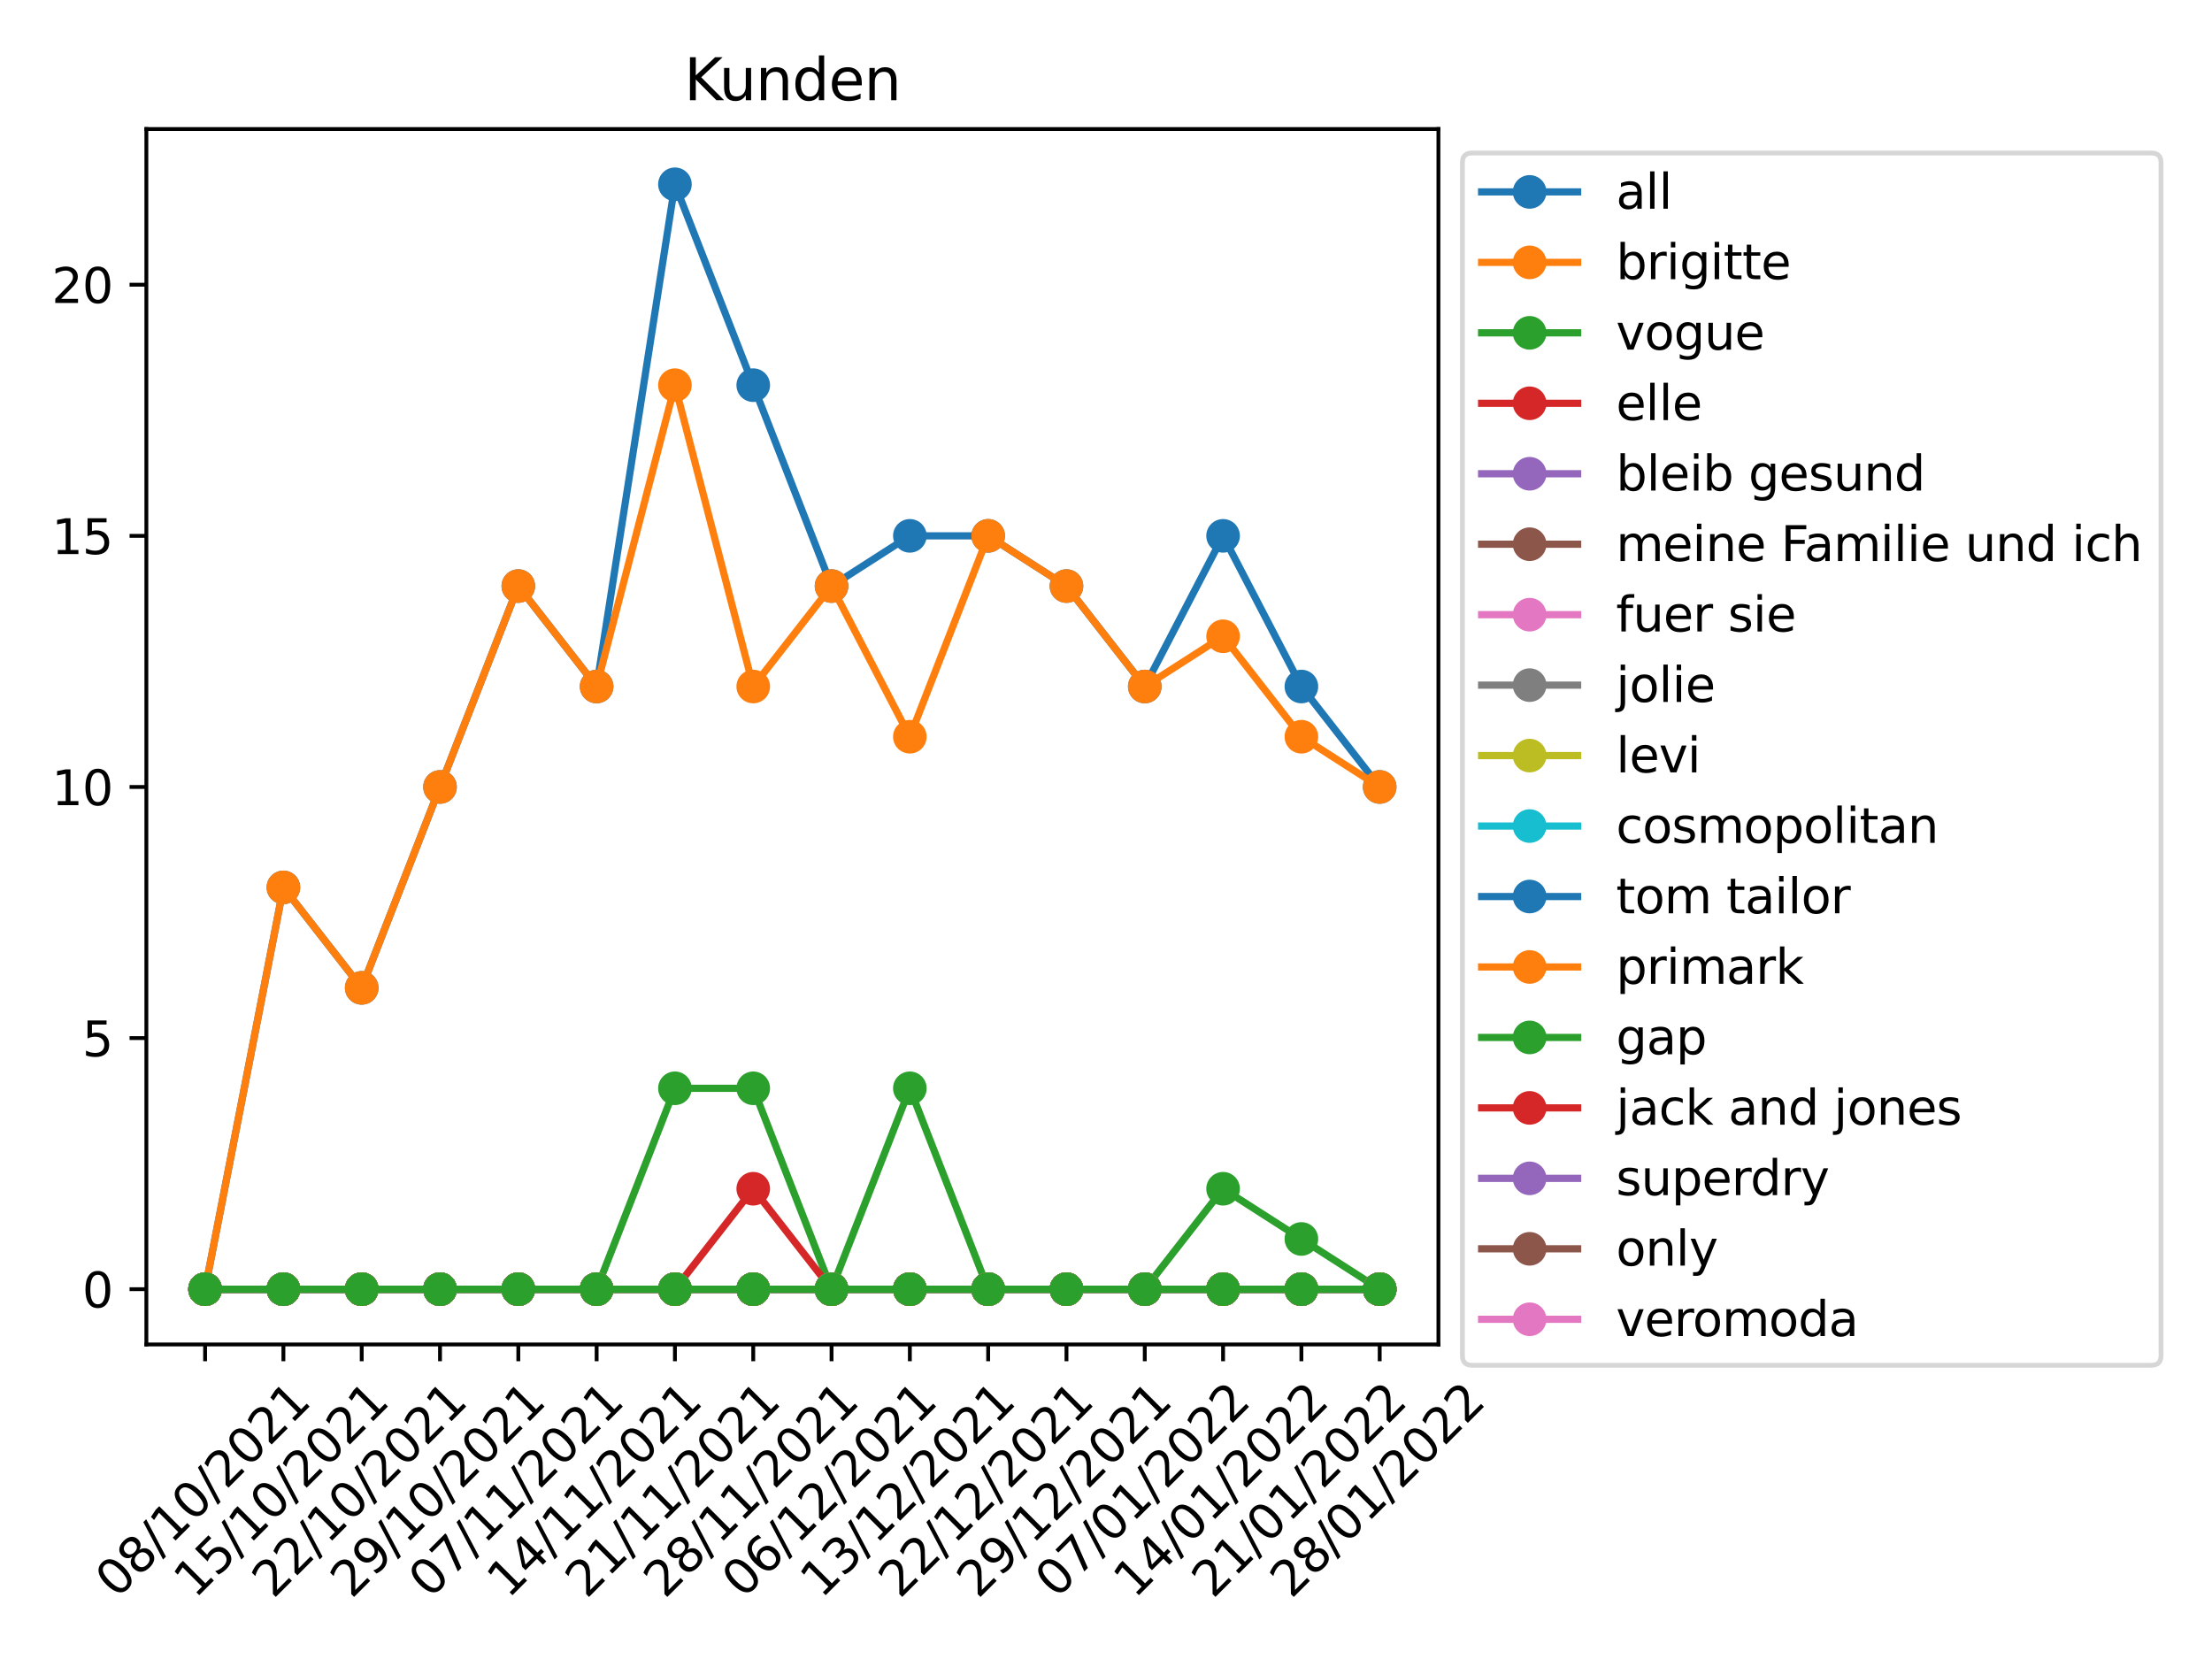 <?xml version="1.0" encoding="utf-8" standalone="no"?>
<!DOCTYPE svg PUBLIC "-//W3C//DTD SVG 1.1//EN"
  "http://www.w3.org/Graphics/SVG/1.1/DTD/svg11.dtd">
<svg xmlns:xlink="http://www.w3.org/1999/xlink" width="460.8pt" height="345.6pt" viewBox="0 0 460.8 345.6" xmlns="http://www.w3.org/2000/svg" version="1.1">
 <defs>
  <style type="text/css">*{stroke-linejoin: round; stroke-linecap: butt}</style>
 </defs>
 <g id="figure_1">
  <g id="patch_1">
   <path d="M 0 345.6 
L 460.8 345.6 
L 460.8 0 
L 0 0 
z
" style="fill: #ffffff"/>
  </g>
  <g id="axes_1">
   <g id="patch_2">
    <path d="M 30.49 280.07 
L 299.65 280.07 
L 299.65 26.88 
L 30.49 26.88 
z
" style="fill: #ffffff"/>
   </g>
   <g id="matplotlib.axis_1">
    <g id="xtick_1">
     <g id="line2d_1">
      <defs>
       <path id="mbfbdcbc8af" d="M 0 0 
L 0 3.5 
" style="stroke: #000000; stroke-width: 0.8"/>
      </defs>
      <g>
       <use xlink:href="#mbfbdcbc8af" x="42.725" y="280.07" style="stroke: #000000; stroke-width: 0.8"/>
      </g>
     </g>
     <g id="text_1">
      <!-- 08/10/2021 -->
      <g transform="translate(24.298 333.199)rotate(-45)scale(0.1 -0.1)">
       <defs>
        <path id="DejaVuSans-30" d="M 2034 4250 
Q 1547 4250 1301 3770 
Q 1056 3291 1056 2328 
Q 1056 1369 1301 889 
Q 1547 409 2034 409 
Q 2525 409 2770 889 
Q 3016 1369 3016 2328 
Q 3016 3291 2770 3770 
Q 2525 4250 2034 4250 
z
M 2034 4750 
Q 2819 4750 3233 4129 
Q 3647 3509 3647 2328 
Q 3647 1150 3233 529 
Q 2819 -91 2034 -91 
Q 1250 -91 836 529 
Q 422 1150 422 2328 
Q 422 3509 836 4129 
Q 1250 4750 2034 4750 
z
" transform="scale(0.016)"/>
        <path id="DejaVuSans-38" d="M 2034 2216 
Q 1584 2216 1326 1975 
Q 1069 1734 1069 1313 
Q 1069 891 1326 650 
Q 1584 409 2034 409 
Q 2484 409 2743 651 
Q 3003 894 3003 1313 
Q 3003 1734 2745 1975 
Q 2488 2216 2034 2216 
z
M 1403 2484 
Q 997 2584 770 2862 
Q 544 3141 544 3541 
Q 544 4100 942 4425 
Q 1341 4750 2034 4750 
Q 2731 4750 3128 4425 
Q 3525 4100 3525 3541 
Q 3525 3141 3298 2862 
Q 3072 2584 2669 2484 
Q 3125 2378 3379 2068 
Q 3634 1759 3634 1313 
Q 3634 634 3220 271 
Q 2806 -91 2034 -91 
Q 1263 -91 848 271 
Q 434 634 434 1313 
Q 434 1759 690 2068 
Q 947 2378 1403 2484 
z
M 1172 3481 
Q 1172 3119 1398 2916 
Q 1625 2713 2034 2713 
Q 2441 2713 2670 2916 
Q 2900 3119 2900 3481 
Q 2900 3844 2670 4047 
Q 2441 4250 2034 4250 
Q 1625 4250 1398 4047 
Q 1172 3844 1172 3481 
z
" transform="scale(0.016)"/>
        <path id="DejaVuSans-2f" d="M 1625 4666 
L 2156 4666 
L 531 -594 
L 0 -594 
L 1625 4666 
z
" transform="scale(0.016)"/>
        <path id="DejaVuSans-31" d="M 794 531 
L 1825 531 
L 1825 4091 
L 703 3866 
L 703 4441 
L 1819 4666 
L 2450 4666 
L 2450 531 
L 3481 531 
L 3481 0 
L 794 0 
L 794 531 
z
" transform="scale(0.016)"/>
        <path id="DejaVuSans-32" d="M 1228 531 
L 3431 531 
L 3431 0 
L 469 0 
L 469 531 
Q 828 903 1448 1529 
Q 2069 2156 2228 2338 
Q 2531 2678 2651 2914 
Q 2772 3150 2772 3378 
Q 2772 3750 2511 3984 
Q 2250 4219 1831 4219 
Q 1534 4219 1204 4116 
Q 875 4013 500 3803 
L 500 4441 
Q 881 4594 1212 4672 
Q 1544 4750 1819 4750 
Q 2544 4750 2975 4387 
Q 3406 4025 3406 3419 
Q 3406 3131 3298 2873 
Q 3191 2616 2906 2266 
Q 2828 2175 2409 1742 
Q 1991 1309 1228 531 
z
" transform="scale(0.016)"/>
       </defs>
       <use xlink:href="#DejaVuSans-30"/>
       <use xlink:href="#DejaVuSans-38" x="63.623"/>
       <use xlink:href="#DejaVuSans-2f" x="127.246"/>
       <use xlink:href="#DejaVuSans-31" x="160.938"/>
       <use xlink:href="#DejaVuSans-30" x="224.561"/>
       <use xlink:href="#DejaVuSans-2f" x="288.184"/>
       <use xlink:href="#DejaVuSans-32" x="321.875"/>
       <use xlink:href="#DejaVuSans-30" x="385.498"/>
       <use xlink:href="#DejaVuSans-32" x="449.121"/>
       <use xlink:href="#DejaVuSans-31" x="512.744"/>
      </g>
     </g>
    </g>
    <g id="xtick_2">
     <g id="line2d_2">
      <g>
       <use xlink:href="#mbfbdcbc8af" x="59.037" y="280.07" style="stroke: #000000; stroke-width: 0.8"/>
      </g>
     </g>
     <g id="text_2">
      <!-- 15/10/2021 -->
      <g transform="translate(40.611 333.199)rotate(-45)scale(0.1 -0.1)">
       <defs>
        <path id="DejaVuSans-35" d="M 691 4666 
L 3169 4666 
L 3169 4134 
L 1269 4134 
L 1269 2991 
Q 1406 3038 1543 3061 
Q 1681 3084 1819 3084 
Q 2600 3084 3056 2656 
Q 3513 2228 3513 1497 
Q 3513 744 3044 326 
Q 2575 -91 1722 -91 
Q 1428 -91 1123 -41 
Q 819 9 494 109 
L 494 744 
Q 775 591 1075 516 
Q 1375 441 1709 441 
Q 2250 441 2565 725 
Q 2881 1009 2881 1497 
Q 2881 1984 2565 2268 
Q 2250 2553 1709 2553 
Q 1456 2553 1204 2497 
Q 953 2441 691 2322 
L 691 4666 
z
" transform="scale(0.016)"/>
       </defs>
       <use xlink:href="#DejaVuSans-31"/>
       <use xlink:href="#DejaVuSans-35" x="63.623"/>
       <use xlink:href="#DejaVuSans-2f" x="127.246"/>
       <use xlink:href="#DejaVuSans-31" x="160.938"/>
       <use xlink:href="#DejaVuSans-30" x="224.561"/>
       <use xlink:href="#DejaVuSans-2f" x="288.184"/>
       <use xlink:href="#DejaVuSans-32" x="321.875"/>
       <use xlink:href="#DejaVuSans-30" x="385.498"/>
       <use xlink:href="#DejaVuSans-32" x="449.121"/>
       <use xlink:href="#DejaVuSans-31" x="512.744"/>
      </g>
     </g>
    </g>
    <g id="xtick_3">
     <g id="line2d_3">
      <g>
       <use xlink:href="#mbfbdcbc8af" x="75.35" y="280.07" style="stroke: #000000; stroke-width: 0.8"/>
      </g>
     </g>
     <g id="text_3">
      <!-- 22/10/2021 -->
      <g transform="translate(56.923 333.199)rotate(-45)scale(0.1 -0.1)">
       <use xlink:href="#DejaVuSans-32"/>
       <use xlink:href="#DejaVuSans-32" x="63.623"/>
       <use xlink:href="#DejaVuSans-2f" x="127.246"/>
       <use xlink:href="#DejaVuSans-31" x="160.938"/>
       <use xlink:href="#DejaVuSans-30" x="224.561"/>
       <use xlink:href="#DejaVuSans-2f" x="288.184"/>
       <use xlink:href="#DejaVuSans-32" x="321.875"/>
       <use xlink:href="#DejaVuSans-30" x="385.498"/>
       <use xlink:href="#DejaVuSans-32" x="449.121"/>
       <use xlink:href="#DejaVuSans-31" x="512.744"/>
      </g>
     </g>
    </g>
    <g id="xtick_4">
     <g id="line2d_4">
      <g>
       <use xlink:href="#mbfbdcbc8af" x="91.663" y="280.07" style="stroke: #000000; stroke-width: 0.8"/>
      </g>
     </g>
     <g id="text_4">
      <!-- 29/10/2021 -->
      <g transform="translate(73.236 333.199)rotate(-45)scale(0.1 -0.1)">
       <defs>
        <path id="DejaVuSans-39" d="M 703 97 
L 703 672 
Q 941 559 1184 500 
Q 1428 441 1663 441 
Q 2288 441 2617 861 
Q 2947 1281 2994 2138 
Q 2813 1869 2534 1725 
Q 2256 1581 1919 1581 
Q 1219 1581 811 2004 
Q 403 2428 403 3163 
Q 403 3881 828 4315 
Q 1253 4750 1959 4750 
Q 2769 4750 3195 4129 
Q 3622 3509 3622 2328 
Q 3622 1225 3098 567 
Q 2575 -91 1691 -91 
Q 1453 -91 1209 -44 
Q 966 3 703 97 
z
M 1959 2075 
Q 2384 2075 2632 2365 
Q 2881 2656 2881 3163 
Q 2881 3666 2632 3958 
Q 2384 4250 1959 4250 
Q 1534 4250 1286 3958 
Q 1038 3666 1038 3163 
Q 1038 2656 1286 2365 
Q 1534 2075 1959 2075 
z
" transform="scale(0.016)"/>
       </defs>
       <use xlink:href="#DejaVuSans-32"/>
       <use xlink:href="#DejaVuSans-39" x="63.623"/>
       <use xlink:href="#DejaVuSans-2f" x="127.246"/>
       <use xlink:href="#DejaVuSans-31" x="160.938"/>
       <use xlink:href="#DejaVuSans-30" x="224.561"/>
       <use xlink:href="#DejaVuSans-2f" x="288.184"/>
       <use xlink:href="#DejaVuSans-32" x="321.875"/>
       <use xlink:href="#DejaVuSans-30" x="385.498"/>
       <use xlink:href="#DejaVuSans-32" x="449.121"/>
       <use xlink:href="#DejaVuSans-31" x="512.744"/>
      </g>
     </g>
    </g>
    <g id="xtick_5">
     <g id="line2d_5">
      <g>
       <use xlink:href="#mbfbdcbc8af" x="107.975" y="280.07" style="stroke: #000000; stroke-width: 0.8"/>
      </g>
     </g>
     <g id="text_5">
      <!-- 07/11/2021 -->
      <g transform="translate(89.549 333.199)rotate(-45)scale(0.1 -0.1)">
       <defs>
        <path id="DejaVuSans-37" d="M 525 4666 
L 3525 4666 
L 3525 4397 
L 1831 0 
L 1172 0 
L 2766 4134 
L 525 4134 
L 525 4666 
z
" transform="scale(0.016)"/>
       </defs>
       <use xlink:href="#DejaVuSans-30"/>
       <use xlink:href="#DejaVuSans-37" x="63.623"/>
       <use xlink:href="#DejaVuSans-2f" x="127.246"/>
       <use xlink:href="#DejaVuSans-31" x="160.938"/>
       <use xlink:href="#DejaVuSans-31" x="224.561"/>
       <use xlink:href="#DejaVuSans-2f" x="288.184"/>
       <use xlink:href="#DejaVuSans-32" x="321.875"/>
       <use xlink:href="#DejaVuSans-30" x="385.498"/>
       <use xlink:href="#DejaVuSans-32" x="449.121"/>
       <use xlink:href="#DejaVuSans-31" x="512.744"/>
      </g>
     </g>
    </g>
    <g id="xtick_6">
     <g id="line2d_6">
      <g>
       <use xlink:href="#mbfbdcbc8af" x="124.288" y="280.07" style="stroke: #000000; stroke-width: 0.8"/>
      </g>
     </g>
     <g id="text_6">
      <!-- 14/11/2021 -->
      <g transform="translate(105.861 333.199)rotate(-45)scale(0.1 -0.1)">
       <defs>
        <path id="DejaVuSans-34" d="M 2419 4116 
L 825 1625 
L 2419 1625 
L 2419 4116 
z
M 2253 4666 
L 3047 4666 
L 3047 1625 
L 3713 1625 
L 3713 1100 
L 3047 1100 
L 3047 0 
L 2419 0 
L 2419 1100 
L 313 1100 
L 313 1709 
L 2253 4666 
z
" transform="scale(0.016)"/>
       </defs>
       <use xlink:href="#DejaVuSans-31"/>
       <use xlink:href="#DejaVuSans-34" x="63.623"/>
       <use xlink:href="#DejaVuSans-2f" x="127.246"/>
       <use xlink:href="#DejaVuSans-31" x="160.938"/>
       <use xlink:href="#DejaVuSans-31" x="224.561"/>
       <use xlink:href="#DejaVuSans-2f" x="288.184"/>
       <use xlink:href="#DejaVuSans-32" x="321.875"/>
       <use xlink:href="#DejaVuSans-30" x="385.498"/>
       <use xlink:href="#DejaVuSans-32" x="449.121"/>
       <use xlink:href="#DejaVuSans-31" x="512.744"/>
      </g>
     </g>
    </g>
    <g id="xtick_7">
     <g id="line2d_7">
      <g>
       <use xlink:href="#mbfbdcbc8af" x="140.601" y="280.07" style="stroke: #000000; stroke-width: 0.8"/>
      </g>
     </g>
     <g id="text_7">
      <!-- 21/11/2021 -->
      <g transform="translate(122.174 333.199)rotate(-45)scale(0.1 -0.1)">
       <use xlink:href="#DejaVuSans-32"/>
       <use xlink:href="#DejaVuSans-31" x="63.623"/>
       <use xlink:href="#DejaVuSans-2f" x="127.246"/>
       <use xlink:href="#DejaVuSans-31" x="160.938"/>
       <use xlink:href="#DejaVuSans-31" x="224.561"/>
       <use xlink:href="#DejaVuSans-2f" x="288.184"/>
       <use xlink:href="#DejaVuSans-32" x="321.875"/>
       <use xlink:href="#DejaVuSans-30" x="385.498"/>
       <use xlink:href="#DejaVuSans-32" x="449.121"/>
       <use xlink:href="#DejaVuSans-31" x="512.744"/>
      </g>
     </g>
    </g>
    <g id="xtick_8">
     <g id="line2d_8">
      <g>
       <use xlink:href="#mbfbdcbc8af" x="156.914" y="280.07" style="stroke: #000000; stroke-width: 0.8"/>
      </g>
     </g>
     <g id="text_8">
      <!-- 28/11/2021 -->
      <g transform="translate(138.487 333.199)rotate(-45)scale(0.1 -0.1)">
       <use xlink:href="#DejaVuSans-32"/>
       <use xlink:href="#DejaVuSans-38" x="63.623"/>
       <use xlink:href="#DejaVuSans-2f" x="127.246"/>
       <use xlink:href="#DejaVuSans-31" x="160.938"/>
       <use xlink:href="#DejaVuSans-31" x="224.561"/>
       <use xlink:href="#DejaVuSans-2f" x="288.184"/>
       <use xlink:href="#DejaVuSans-32" x="321.875"/>
       <use xlink:href="#DejaVuSans-30" x="385.498"/>
       <use xlink:href="#DejaVuSans-32" x="449.121"/>
       <use xlink:href="#DejaVuSans-31" x="512.744"/>
      </g>
     </g>
    </g>
    <g id="xtick_9">
     <g id="line2d_9">
      <g>
       <use xlink:href="#mbfbdcbc8af" x="173.226" y="280.07" style="stroke: #000000; stroke-width: 0.8"/>
      </g>
     </g>
     <g id="text_9">
      <!-- 06/12/2021 -->
      <g transform="translate(154.8 333.199)rotate(-45)scale(0.1 -0.1)">
       <defs>
        <path id="DejaVuSans-36" d="M 2113 2584 
Q 1688 2584 1439 2293 
Q 1191 2003 1191 1497 
Q 1191 994 1439 701 
Q 1688 409 2113 409 
Q 2538 409 2786 701 
Q 3034 994 3034 1497 
Q 3034 2003 2786 2293 
Q 2538 2584 2113 2584 
z
M 3366 4563 
L 3366 3988 
Q 3128 4100 2886 4159 
Q 2644 4219 2406 4219 
Q 1781 4219 1451 3797 
Q 1122 3375 1075 2522 
Q 1259 2794 1537 2939 
Q 1816 3084 2150 3084 
Q 2853 3084 3261 2657 
Q 3669 2231 3669 1497 
Q 3669 778 3244 343 
Q 2819 -91 2113 -91 
Q 1303 -91 875 529 
Q 447 1150 447 2328 
Q 447 3434 972 4092 
Q 1497 4750 2381 4750 
Q 2619 4750 2861 4703 
Q 3103 4656 3366 4563 
z
" transform="scale(0.016)"/>
       </defs>
       <use xlink:href="#DejaVuSans-30"/>
       <use xlink:href="#DejaVuSans-36" x="63.623"/>
       <use xlink:href="#DejaVuSans-2f" x="127.246"/>
       <use xlink:href="#DejaVuSans-31" x="160.938"/>
       <use xlink:href="#DejaVuSans-32" x="224.561"/>
       <use xlink:href="#DejaVuSans-2f" x="288.184"/>
       <use xlink:href="#DejaVuSans-32" x="321.875"/>
       <use xlink:href="#DejaVuSans-30" x="385.498"/>
       <use xlink:href="#DejaVuSans-32" x="449.121"/>
       <use xlink:href="#DejaVuSans-31" x="512.744"/>
      </g>
     </g>
    </g>
    <g id="xtick_10">
     <g id="line2d_10">
      <g>
       <use xlink:href="#mbfbdcbc8af" x="189.539" y="280.07" style="stroke: #000000; stroke-width: 0.8"/>
      </g>
     </g>
     <g id="text_10">
      <!-- 13/12/2021 -->
      <g transform="translate(171.112 333.199)rotate(-45)scale(0.1 -0.1)">
       <defs>
        <path id="DejaVuSans-33" d="M 2597 2516 
Q 3050 2419 3304 2112 
Q 3559 1806 3559 1356 
Q 3559 666 3084 287 
Q 2609 -91 1734 -91 
Q 1441 -91 1130 -33 
Q 819 25 488 141 
L 488 750 
Q 750 597 1062 519 
Q 1375 441 1716 441 
Q 2309 441 2620 675 
Q 2931 909 2931 1356 
Q 2931 1769 2642 2001 
Q 2353 2234 1838 2234 
L 1294 2234 
L 1294 2753 
L 1863 2753 
Q 2328 2753 2575 2939 
Q 2822 3125 2822 3475 
Q 2822 3834 2567 4026 
Q 2313 4219 1838 4219 
Q 1578 4219 1281 4162 
Q 984 4106 628 3988 
L 628 4550 
Q 988 4650 1302 4700 
Q 1616 4750 1894 4750 
Q 2613 4750 3031 4423 
Q 3450 4097 3450 3541 
Q 3450 3153 3228 2886 
Q 3006 2619 2597 2516 
z
" transform="scale(0.016)"/>
       </defs>
       <use xlink:href="#DejaVuSans-31"/>
       <use xlink:href="#DejaVuSans-33" x="63.623"/>
       <use xlink:href="#DejaVuSans-2f" x="127.246"/>
       <use xlink:href="#DejaVuSans-31" x="160.938"/>
       <use xlink:href="#DejaVuSans-32" x="224.561"/>
       <use xlink:href="#DejaVuSans-2f" x="288.184"/>
       <use xlink:href="#DejaVuSans-32" x="321.875"/>
       <use xlink:href="#DejaVuSans-30" x="385.498"/>
       <use xlink:href="#DejaVuSans-32" x="449.121"/>
       <use xlink:href="#DejaVuSans-31" x="512.744"/>
      </g>
     </g>
    </g>
    <g id="xtick_11">
     <g id="line2d_11">
      <g>
       <use xlink:href="#mbfbdcbc8af" x="205.852" y="280.07" style="stroke: #000000; stroke-width: 0.8"/>
      </g>
     </g>
     <g id="text_11">
      <!-- 22/12/2021 -->
      <g transform="translate(187.425 333.199)rotate(-45)scale(0.1 -0.1)">
       <use xlink:href="#DejaVuSans-32"/>
       <use xlink:href="#DejaVuSans-32" x="63.623"/>
       <use xlink:href="#DejaVuSans-2f" x="127.246"/>
       <use xlink:href="#DejaVuSans-31" x="160.938"/>
       <use xlink:href="#DejaVuSans-32" x="224.561"/>
       <use xlink:href="#DejaVuSans-2f" x="288.184"/>
       <use xlink:href="#DejaVuSans-32" x="321.875"/>
       <use xlink:href="#DejaVuSans-30" x="385.498"/>
       <use xlink:href="#DejaVuSans-32" x="449.121"/>
       <use xlink:href="#DejaVuSans-31" x="512.744"/>
      </g>
     </g>
    </g>
    <g id="xtick_12">
     <g id="line2d_12">
      <g>
       <use xlink:href="#mbfbdcbc8af" x="222.165" y="280.07" style="stroke: #000000; stroke-width: 0.8"/>
      </g>
     </g>
     <g id="text_12">
      <!-- 29/12/2021 -->
      <g transform="translate(203.738 333.199)rotate(-45)scale(0.1 -0.1)">
       <use xlink:href="#DejaVuSans-32"/>
       <use xlink:href="#DejaVuSans-39" x="63.623"/>
       <use xlink:href="#DejaVuSans-2f" x="127.246"/>
       <use xlink:href="#DejaVuSans-31" x="160.938"/>
       <use xlink:href="#DejaVuSans-32" x="224.561"/>
       <use xlink:href="#DejaVuSans-2f" x="288.184"/>
       <use xlink:href="#DejaVuSans-32" x="321.875"/>
       <use xlink:href="#DejaVuSans-30" x="385.498"/>
       <use xlink:href="#DejaVuSans-32" x="449.121"/>
       <use xlink:href="#DejaVuSans-31" x="512.744"/>
      </g>
     </g>
    </g>
    <g id="xtick_13">
     <g id="line2d_13">
      <g>
       <use xlink:href="#mbfbdcbc8af" x="238.477" y="280.07" style="stroke: #000000; stroke-width: 0.8"/>
      </g>
     </g>
     <g id="text_13">
      <!-- 07/01/2022 -->
      <g transform="translate(220.051 333.199)rotate(-45)scale(0.1 -0.1)">
       <use xlink:href="#DejaVuSans-30"/>
       <use xlink:href="#DejaVuSans-37" x="63.623"/>
       <use xlink:href="#DejaVuSans-2f" x="127.246"/>
       <use xlink:href="#DejaVuSans-30" x="160.938"/>
       <use xlink:href="#DejaVuSans-31" x="224.561"/>
       <use xlink:href="#DejaVuSans-2f" x="288.184"/>
       <use xlink:href="#DejaVuSans-32" x="321.875"/>
       <use xlink:href="#DejaVuSans-30" x="385.498"/>
       <use xlink:href="#DejaVuSans-32" x="449.121"/>
       <use xlink:href="#DejaVuSans-32" x="512.744"/>
      </g>
     </g>
    </g>
    <g id="xtick_14">
     <g id="line2d_14">
      <g>
       <use xlink:href="#mbfbdcbc8af" x="254.79" y="280.07" style="stroke: #000000; stroke-width: 0.8"/>
      </g>
     </g>
     <g id="text_14">
      <!-- 14/01/2022 -->
      <g transform="translate(236.363 333.199)rotate(-45)scale(0.1 -0.1)">
       <use xlink:href="#DejaVuSans-31"/>
       <use xlink:href="#DejaVuSans-34" x="63.623"/>
       <use xlink:href="#DejaVuSans-2f" x="127.246"/>
       <use xlink:href="#DejaVuSans-30" x="160.938"/>
       <use xlink:href="#DejaVuSans-31" x="224.561"/>
       <use xlink:href="#DejaVuSans-2f" x="288.184"/>
       <use xlink:href="#DejaVuSans-32" x="321.875"/>
       <use xlink:href="#DejaVuSans-30" x="385.498"/>
       <use xlink:href="#DejaVuSans-32" x="449.121"/>
       <use xlink:href="#DejaVuSans-32" x="512.744"/>
      </g>
     </g>
    </g>
    <g id="xtick_15">
     <g id="line2d_15">
      <g>
       <use xlink:href="#mbfbdcbc8af" x="271.103" y="280.07" style="stroke: #000000; stroke-width: 0.8"/>
      </g>
     </g>
     <g id="text_15">
      <!-- 21/01/2022 -->
      <g transform="translate(252.676 333.199)rotate(-45)scale(0.1 -0.1)">
       <use xlink:href="#DejaVuSans-32"/>
       <use xlink:href="#DejaVuSans-31" x="63.623"/>
       <use xlink:href="#DejaVuSans-2f" x="127.246"/>
       <use xlink:href="#DejaVuSans-30" x="160.938"/>
       <use xlink:href="#DejaVuSans-31" x="224.561"/>
       <use xlink:href="#DejaVuSans-2f" x="288.184"/>
       <use xlink:href="#DejaVuSans-32" x="321.875"/>
       <use xlink:href="#DejaVuSans-30" x="385.498"/>
       <use xlink:href="#DejaVuSans-32" x="449.121"/>
       <use xlink:href="#DejaVuSans-32" x="512.744"/>
      </g>
     </g>
    </g>
    <g id="xtick_16">
     <g id="line2d_16">
      <g>
       <use xlink:href="#mbfbdcbc8af" x="287.415" y="280.07" style="stroke: #000000; stroke-width: 0.8"/>
      </g>
     </g>
     <g id="text_16">
      <!-- 28/01/2022 -->
      <g transform="translate(268.989 333.199)rotate(-45)scale(0.1 -0.1)">
       <use xlink:href="#DejaVuSans-32"/>
       <use xlink:href="#DejaVuSans-38" x="63.623"/>
       <use xlink:href="#DejaVuSans-2f" x="127.246"/>
       <use xlink:href="#DejaVuSans-30" x="160.938"/>
       <use xlink:href="#DejaVuSans-31" x="224.561"/>
       <use xlink:href="#DejaVuSans-2f" x="288.184"/>
       <use xlink:href="#DejaVuSans-32" x="321.875"/>
       <use xlink:href="#DejaVuSans-30" x="385.498"/>
       <use xlink:href="#DejaVuSans-32" x="449.121"/>
       <use xlink:href="#DejaVuSans-32" x="512.744"/>
      </g>
     </g>
    </g>
   </g>
   <g id="matplotlib.axis_2">
    <g id="ytick_1">
     <g id="line2d_17">
      <defs>
       <path id="m1ee9963879" d="M 0 0 
L -3.5 0 
" style="stroke: #000000; stroke-width: 0.8"/>
      </defs>
      <g>
       <use xlink:href="#m1ee9963879" x="30.49" y="268.562" style="stroke: #000000; stroke-width: 0.8"/>
      </g>
     </g>
     <g id="text_17">
      <!-- 0 -->
      <g transform="translate(17.128 272.361)scale(0.1 -0.1)">
       <use xlink:href="#DejaVuSans-30"/>
      </g>
     </g>
    </g>
    <g id="ytick_2">
     <g id="line2d_18">
      <g>
       <use xlink:href="#m1ee9963879" x="30.49" y="216.25" style="stroke: #000000; stroke-width: 0.8"/>
      </g>
     </g>
     <g id="text_18">
      <!-- 5 -->
      <g transform="translate(17.128 220.049)scale(0.1 -0.1)">
       <use xlink:href="#DejaVuSans-35"/>
      </g>
     </g>
    </g>
    <g id="ytick_3">
     <g id="line2d_19">
      <g>
       <use xlink:href="#m1ee9963879" x="30.49" y="163.938" style="stroke: #000000; stroke-width: 0.8"/>
      </g>
     </g>
     <g id="text_19">
      <!-- 10 -->
      <g transform="translate(10.765 167.737)scale(0.1 -0.1)">
       <use xlink:href="#DejaVuSans-31"/>
       <use xlink:href="#DejaVuSans-30" x="63.623"/>
      </g>
     </g>
    </g>
    <g id="ytick_4">
     <g id="line2d_20">
      <g>
       <use xlink:href="#m1ee9963879" x="30.49" y="111.626" style="stroke: #000000; stroke-width: 0.8"/>
      </g>
     </g>
     <g id="text_20">
      <!-- 15 -->
      <g transform="translate(10.765 115.425)scale(0.1 -0.1)">
       <use xlink:href="#DejaVuSans-31"/>
       <use xlink:href="#DejaVuSans-35" x="63.623"/>
      </g>
     </g>
    </g>
    <g id="ytick_5">
     <g id="line2d_21">
      <g>
       <use xlink:href="#m1ee9963879" x="30.49" y="59.313" style="stroke: #000000; stroke-width: 0.8"/>
      </g>
     </g>
     <g id="text_21">
      <!-- 20 -->
      <g transform="translate(10.765 63.113)scale(0.1 -0.1)">
       <use xlink:href="#DejaVuSans-32"/>
       <use xlink:href="#DejaVuSans-30" x="63.623"/>
      </g>
     </g>
    </g>
   </g>
   <g id="line2d_22">
    <path d="M 42.725 268.562 
L 59.037 184.862 
L 75.35 205.787 
L 91.663 163.938 
L 107.975 122.088 
L 124.288 143.013 
L 140.601 38.389 
L 156.914 80.238 
L 173.226 122.088 
L 189.539 111.626 
L 205.852 111.626 
L 222.165 122.088 
L 238.477 143.013 
L 254.79 111.626 
L 271.103 143.013 
L 287.415 163.938 
" clip-path="url(#p4f682aff7e)" style="fill: none; stroke: #1f77b4; stroke-width: 1.5; stroke-linecap: square"/>
    <defs>
     <path id="m84296ada03" d="M 0 3 
C 0.796 3 1.559 2.684 2.121 2.121 
C 2.684 1.559 3 0.796 3 0 
C 3 -0.796 2.684 -1.559 2.121 -2.121 
C 1.559 -2.684 0.796 -3 0 -3 
C -0.796 -3 -1.559 -2.684 -2.121 -2.121 
C -2.684 -1.559 -3 -0.796 -3 0 
C -3 0.796 -2.684 1.559 -2.121 2.121 
C -1.559 2.684 -0.796 3 0 3 
z
" style="stroke: #1f77b4"/>
    </defs>
    <g clip-path="url(#p4f682aff7e)">
     <use xlink:href="#m84296ada03" x="42.725" y="268.562" style="fill: #1f77b4; stroke: #1f77b4"/>
     <use xlink:href="#m84296ada03" x="59.037" y="184.862" style="fill: #1f77b4; stroke: #1f77b4"/>
     <use xlink:href="#m84296ada03" x="75.35" y="205.787" style="fill: #1f77b4; stroke: #1f77b4"/>
     <use xlink:href="#m84296ada03" x="91.663" y="163.938" style="fill: #1f77b4; stroke: #1f77b4"/>
     <use xlink:href="#m84296ada03" x="107.975" y="122.088" style="fill: #1f77b4; stroke: #1f77b4"/>
     <use xlink:href="#m84296ada03" x="124.288" y="143.013" style="fill: #1f77b4; stroke: #1f77b4"/>
     <use xlink:href="#m84296ada03" x="140.601" y="38.389" style="fill: #1f77b4; stroke: #1f77b4"/>
     <use xlink:href="#m84296ada03" x="156.914" y="80.238" style="fill: #1f77b4; stroke: #1f77b4"/>
     <use xlink:href="#m84296ada03" x="173.226" y="122.088" style="fill: #1f77b4; stroke: #1f77b4"/>
     <use xlink:href="#m84296ada03" x="189.539" y="111.626" style="fill: #1f77b4; stroke: #1f77b4"/>
     <use xlink:href="#m84296ada03" x="205.852" y="111.626" style="fill: #1f77b4; stroke: #1f77b4"/>
     <use xlink:href="#m84296ada03" x="222.165" y="122.088" style="fill: #1f77b4; stroke: #1f77b4"/>
     <use xlink:href="#m84296ada03" x="238.477" y="143.013" style="fill: #1f77b4; stroke: #1f77b4"/>
     <use xlink:href="#m84296ada03" x="254.79" y="111.626" style="fill: #1f77b4; stroke: #1f77b4"/>
     <use xlink:href="#m84296ada03" x="271.103" y="143.013" style="fill: #1f77b4; stroke: #1f77b4"/>
     <use xlink:href="#m84296ada03" x="287.415" y="163.938" style="fill: #1f77b4; stroke: #1f77b4"/>
    </g>
   </g>
   <g id="line2d_23">
    <path d="M 42.725 268.562 
L 59.037 184.862 
L 75.35 205.787 
L 91.663 163.938 
L 107.975 122.088 
L 124.288 143.013 
L 140.601 80.238 
L 156.914 143.013 
L 173.226 122.088 
L 189.539 153.475 
L 205.852 111.626 
L 222.165 122.088 
L 238.477 143.013 
L 254.79 132.55 
L 271.103 153.475 
L 287.415 163.938 
" clip-path="url(#p4f682aff7e)" style="fill: none; stroke: #ff7f0e; stroke-width: 1.5; stroke-linecap: square"/>
    <defs>
     <path id="m890fda9076" d="M 0 3 
C 0.796 3 1.559 2.684 2.121 2.121 
C 2.684 1.559 3 0.796 3 0 
C 3 -0.796 2.684 -1.559 2.121 -2.121 
C 1.559 -2.684 0.796 -3 0 -3 
C -0.796 -3 -1.559 -2.684 -2.121 -2.121 
C -2.684 -1.559 -3 -0.796 -3 0 
C -3 0.796 -2.684 1.559 -2.121 2.121 
C -1.559 2.684 -0.796 3 0 3 
z
" style="stroke: #ff7f0e"/>
    </defs>
    <g clip-path="url(#p4f682aff7e)">
     <use xlink:href="#m890fda9076" x="42.725" y="268.562" style="fill: #ff7f0e; stroke: #ff7f0e"/>
     <use xlink:href="#m890fda9076" x="59.037" y="184.862" style="fill: #ff7f0e; stroke: #ff7f0e"/>
     <use xlink:href="#m890fda9076" x="75.35" y="205.787" style="fill: #ff7f0e; stroke: #ff7f0e"/>
     <use xlink:href="#m890fda9076" x="91.663" y="163.938" style="fill: #ff7f0e; stroke: #ff7f0e"/>
     <use xlink:href="#m890fda9076" x="107.975" y="122.088" style="fill: #ff7f0e; stroke: #ff7f0e"/>
     <use xlink:href="#m890fda9076" x="124.288" y="143.013" style="fill: #ff7f0e; stroke: #ff7f0e"/>
     <use xlink:href="#m890fda9076" x="140.601" y="80.238" style="fill: #ff7f0e; stroke: #ff7f0e"/>
     <use xlink:href="#m890fda9076" x="156.914" y="143.013" style="fill: #ff7f0e; stroke: #ff7f0e"/>
     <use xlink:href="#m890fda9076" x="173.226" y="122.088" style="fill: #ff7f0e; stroke: #ff7f0e"/>
     <use xlink:href="#m890fda9076" x="189.539" y="153.475" style="fill: #ff7f0e; stroke: #ff7f0e"/>
     <use xlink:href="#m890fda9076" x="205.852" y="111.626" style="fill: #ff7f0e; stroke: #ff7f0e"/>
     <use xlink:href="#m890fda9076" x="222.165" y="122.088" style="fill: #ff7f0e; stroke: #ff7f0e"/>
     <use xlink:href="#m890fda9076" x="238.477" y="143.013" style="fill: #ff7f0e; stroke: #ff7f0e"/>
     <use xlink:href="#m890fda9076" x="254.79" y="132.55" style="fill: #ff7f0e; stroke: #ff7f0e"/>
     <use xlink:href="#m890fda9076" x="271.103" y="153.475" style="fill: #ff7f0e; stroke: #ff7f0e"/>
     <use xlink:href="#m890fda9076" x="287.415" y="163.938" style="fill: #ff7f0e; stroke: #ff7f0e"/>
    </g>
   </g>
   <g id="line2d_24">
    <path d="M 42.725 268.562 
L 59.037 268.562 
L 75.35 268.562 
L 91.663 268.562 
L 107.975 268.562 
L 124.288 268.562 
L 140.601 226.712 
L 156.914 226.712 
L 173.226 268.562 
L 189.539 226.712 
L 205.852 268.562 
L 222.165 268.562 
L 238.477 268.562 
L 254.79 247.637 
L 271.103 258.099 
L 287.415 268.562 
" clip-path="url(#p4f682aff7e)" style="fill: none; stroke: #2ca02c; stroke-width: 1.5; stroke-linecap: square"/>
    <defs>
     <path id="m8e5663bf9f" d="M 0 3 
C 0.796 3 1.559 2.684 2.121 2.121 
C 2.684 1.559 3 0.796 3 0 
C 3 -0.796 2.684 -1.559 2.121 -2.121 
C 1.559 -2.684 0.796 -3 0 -3 
C -0.796 -3 -1.559 -2.684 -2.121 -2.121 
C -2.684 -1.559 -3 -0.796 -3 0 
C -3 0.796 -2.684 1.559 -2.121 2.121 
C -1.559 2.684 -0.796 3 0 3 
z
" style="stroke: #2ca02c"/>
    </defs>
    <g clip-path="url(#p4f682aff7e)">
     <use xlink:href="#m8e5663bf9f" x="42.725" y="268.562" style="fill: #2ca02c; stroke: #2ca02c"/>
     <use xlink:href="#m8e5663bf9f" x="59.037" y="268.562" style="fill: #2ca02c; stroke: #2ca02c"/>
     <use xlink:href="#m8e5663bf9f" x="75.35" y="268.562" style="fill: #2ca02c; stroke: #2ca02c"/>
     <use xlink:href="#m8e5663bf9f" x="91.663" y="268.562" style="fill: #2ca02c; stroke: #2ca02c"/>
     <use xlink:href="#m8e5663bf9f" x="107.975" y="268.562" style="fill: #2ca02c; stroke: #2ca02c"/>
     <use xlink:href="#m8e5663bf9f" x="124.288" y="268.562" style="fill: #2ca02c; stroke: #2ca02c"/>
     <use xlink:href="#m8e5663bf9f" x="140.601" y="226.712" style="fill: #2ca02c; stroke: #2ca02c"/>
     <use xlink:href="#m8e5663bf9f" x="156.914" y="226.712" style="fill: #2ca02c; stroke: #2ca02c"/>
     <use xlink:href="#m8e5663bf9f" x="173.226" y="268.562" style="fill: #2ca02c; stroke: #2ca02c"/>
     <use xlink:href="#m8e5663bf9f" x="189.539" y="226.712" style="fill: #2ca02c; stroke: #2ca02c"/>
     <use xlink:href="#m8e5663bf9f" x="205.852" y="268.562" style="fill: #2ca02c; stroke: #2ca02c"/>
     <use xlink:href="#m8e5663bf9f" x="222.165" y="268.562" style="fill: #2ca02c; stroke: #2ca02c"/>
     <use xlink:href="#m8e5663bf9f" x="238.477" y="268.562" style="fill: #2ca02c; stroke: #2ca02c"/>
     <use xlink:href="#m8e5663bf9f" x="254.79" y="247.637" style="fill: #2ca02c; stroke: #2ca02c"/>
     <use xlink:href="#m8e5663bf9f" x="271.103" y="258.099" style="fill: #2ca02c; stroke: #2ca02c"/>
     <use xlink:href="#m8e5663bf9f" x="287.415" y="268.562" style="fill: #2ca02c; stroke: #2ca02c"/>
    </g>
   </g>
   <g id="line2d_25">
    <path d="M 42.725 268.562 
L 59.037 268.562 
L 75.35 268.562 
L 91.663 268.562 
L 107.975 268.562 
L 124.288 268.562 
L 140.601 268.562 
L 156.914 247.637 
L 173.226 268.562 
L 189.539 268.562 
L 205.852 268.562 
L 222.165 268.562 
L 238.477 268.562 
L 254.79 268.562 
L 271.103 268.562 
L 287.415 268.562 
" clip-path="url(#p4f682aff7e)" style="fill: none; stroke: #d62728; stroke-width: 1.5; stroke-linecap: square"/>
    <defs>
     <path id="m3584fb8e52" d="M 0 3 
C 0.796 3 1.559 2.684 2.121 2.121 
C 2.684 1.559 3 0.796 3 0 
C 3 -0.796 2.684 -1.559 2.121 -2.121 
C 1.559 -2.684 0.796 -3 0 -3 
C -0.796 -3 -1.559 -2.684 -2.121 -2.121 
C -2.684 -1.559 -3 -0.796 -3 0 
C -3 0.796 -2.684 1.559 -2.121 2.121 
C -1.559 2.684 -0.796 3 0 3 
z
" style="stroke: #d62728"/>
    </defs>
    <g clip-path="url(#p4f682aff7e)">
     <use xlink:href="#m3584fb8e52" x="42.725" y="268.562" style="fill: #d62728; stroke: #d62728"/>
     <use xlink:href="#m3584fb8e52" x="59.037" y="268.562" style="fill: #d62728; stroke: #d62728"/>
     <use xlink:href="#m3584fb8e52" x="75.35" y="268.562" style="fill: #d62728; stroke: #d62728"/>
     <use xlink:href="#m3584fb8e52" x="91.663" y="268.562" style="fill: #d62728; stroke: #d62728"/>
     <use xlink:href="#m3584fb8e52" x="107.975" y="268.562" style="fill: #d62728; stroke: #d62728"/>
     <use xlink:href="#m3584fb8e52" x="124.288" y="268.562" style="fill: #d62728; stroke: #d62728"/>
     <use xlink:href="#m3584fb8e52" x="140.601" y="268.562" style="fill: #d62728; stroke: #d62728"/>
     <use xlink:href="#m3584fb8e52" x="156.914" y="247.637" style="fill: #d62728; stroke: #d62728"/>
     <use xlink:href="#m3584fb8e52" x="173.226" y="268.562" style="fill: #d62728; stroke: #d62728"/>
     <use xlink:href="#m3584fb8e52" x="189.539" y="268.562" style="fill: #d62728; stroke: #d62728"/>
     <use xlink:href="#m3584fb8e52" x="205.852" y="268.562" style="fill: #d62728; stroke: #d62728"/>
     <use xlink:href="#m3584fb8e52" x="222.165" y="268.562" style="fill: #d62728; stroke: #d62728"/>
     <use xlink:href="#m3584fb8e52" x="238.477" y="268.562" style="fill: #d62728; stroke: #d62728"/>
     <use xlink:href="#m3584fb8e52" x="254.79" y="268.562" style="fill: #d62728; stroke: #d62728"/>
     <use xlink:href="#m3584fb8e52" x="271.103" y="268.562" style="fill: #d62728; stroke: #d62728"/>
     <use xlink:href="#m3584fb8e52" x="287.415" y="268.562" style="fill: #d62728; stroke: #d62728"/>
    </g>
   </g>
   <g id="line2d_26">
    <path d="M 42.725 268.562 
L 59.037 268.562 
L 75.35 268.562 
L 91.663 268.562 
L 107.975 268.562 
L 124.288 268.562 
L 140.601 268.562 
L 156.914 268.562 
L 173.226 268.562 
L 189.539 268.562 
L 205.852 268.562 
L 222.165 268.562 
L 238.477 268.562 
L 254.79 268.562 
L 271.103 268.562 
L 287.415 268.562 
" clip-path="url(#p4f682aff7e)" style="fill: none; stroke: #9467bd; stroke-width: 1.5; stroke-linecap: square"/>
    <defs>
     <path id="m04b80f4045" d="M 0 3 
C 0.796 3 1.559 2.684 2.121 2.121 
C 2.684 1.559 3 0.796 3 0 
C 3 -0.796 2.684 -1.559 2.121 -2.121 
C 1.559 -2.684 0.796 -3 0 -3 
C -0.796 -3 -1.559 -2.684 -2.121 -2.121 
C -2.684 -1.559 -3 -0.796 -3 0 
C -3 0.796 -2.684 1.559 -2.121 2.121 
C -1.559 2.684 -0.796 3 0 3 
z
" style="stroke: #9467bd"/>
    </defs>
    <g clip-path="url(#p4f682aff7e)">
     <use xlink:href="#m04b80f4045" x="42.725" y="268.562" style="fill: #9467bd; stroke: #9467bd"/>
     <use xlink:href="#m04b80f4045" x="59.037" y="268.562" style="fill: #9467bd; stroke: #9467bd"/>
     <use xlink:href="#m04b80f4045" x="75.35" y="268.562" style="fill: #9467bd; stroke: #9467bd"/>
     <use xlink:href="#m04b80f4045" x="91.663" y="268.562" style="fill: #9467bd; stroke: #9467bd"/>
     <use xlink:href="#m04b80f4045" x="107.975" y="268.562" style="fill: #9467bd; stroke: #9467bd"/>
     <use xlink:href="#m04b80f4045" x="124.288" y="268.562" style="fill: #9467bd; stroke: #9467bd"/>
     <use xlink:href="#m04b80f4045" x="140.601" y="268.562" style="fill: #9467bd; stroke: #9467bd"/>
     <use xlink:href="#m04b80f4045" x="156.914" y="268.562" style="fill: #9467bd; stroke: #9467bd"/>
     <use xlink:href="#m04b80f4045" x="173.226" y="268.562" style="fill: #9467bd; stroke: #9467bd"/>
     <use xlink:href="#m04b80f4045" x="189.539" y="268.562" style="fill: #9467bd; stroke: #9467bd"/>
     <use xlink:href="#m04b80f4045" x="205.852" y="268.562" style="fill: #9467bd; stroke: #9467bd"/>
     <use xlink:href="#m04b80f4045" x="222.165" y="268.562" style="fill: #9467bd; stroke: #9467bd"/>
     <use xlink:href="#m04b80f4045" x="238.477" y="268.562" style="fill: #9467bd; stroke: #9467bd"/>
     <use xlink:href="#m04b80f4045" x="254.79" y="268.562" style="fill: #9467bd; stroke: #9467bd"/>
     <use xlink:href="#m04b80f4045" x="271.103" y="268.562" style="fill: #9467bd; stroke: #9467bd"/>
     <use xlink:href="#m04b80f4045" x="287.415" y="268.562" style="fill: #9467bd; stroke: #9467bd"/>
    </g>
   </g>
   <g id="line2d_27">
    <path d="M 42.725 268.562 
L 59.037 268.562 
L 75.35 268.562 
L 91.663 268.562 
L 107.975 268.562 
L 124.288 268.562 
L 140.601 268.562 
L 156.914 268.562 
L 173.226 268.562 
L 189.539 268.562 
L 205.852 268.562 
L 222.165 268.562 
L 238.477 268.562 
L 254.79 268.562 
L 271.103 268.562 
L 287.415 268.562 
" clip-path="url(#p4f682aff7e)" style="fill: none; stroke: #8c564b; stroke-width: 1.5; stroke-linecap: square"/>
    <defs>
     <path id="m22eadd217c" d="M 0 3 
C 0.796 3 1.559 2.684 2.121 2.121 
C 2.684 1.559 3 0.796 3 0 
C 3 -0.796 2.684 -1.559 2.121 -2.121 
C 1.559 -2.684 0.796 -3 0 -3 
C -0.796 -3 -1.559 -2.684 -2.121 -2.121 
C -2.684 -1.559 -3 -0.796 -3 0 
C -3 0.796 -2.684 1.559 -2.121 2.121 
C -1.559 2.684 -0.796 3 0 3 
z
" style="stroke: #8c564b"/>
    </defs>
    <g clip-path="url(#p4f682aff7e)">
     <use xlink:href="#m22eadd217c" x="42.725" y="268.562" style="fill: #8c564b; stroke: #8c564b"/>
     <use xlink:href="#m22eadd217c" x="59.037" y="268.562" style="fill: #8c564b; stroke: #8c564b"/>
     <use xlink:href="#m22eadd217c" x="75.35" y="268.562" style="fill: #8c564b; stroke: #8c564b"/>
     <use xlink:href="#m22eadd217c" x="91.663" y="268.562" style="fill: #8c564b; stroke: #8c564b"/>
     <use xlink:href="#m22eadd217c" x="107.975" y="268.562" style="fill: #8c564b; stroke: #8c564b"/>
     <use xlink:href="#m22eadd217c" x="124.288" y="268.562" style="fill: #8c564b; stroke: #8c564b"/>
     <use xlink:href="#m22eadd217c" x="140.601" y="268.562" style="fill: #8c564b; stroke: #8c564b"/>
     <use xlink:href="#m22eadd217c" x="156.914" y="268.562" style="fill: #8c564b; stroke: #8c564b"/>
     <use xlink:href="#m22eadd217c" x="173.226" y="268.562" style="fill: #8c564b; stroke: #8c564b"/>
     <use xlink:href="#m22eadd217c" x="189.539" y="268.562" style="fill: #8c564b; stroke: #8c564b"/>
     <use xlink:href="#m22eadd217c" x="205.852" y="268.562" style="fill: #8c564b; stroke: #8c564b"/>
     <use xlink:href="#m22eadd217c" x="222.165" y="268.562" style="fill: #8c564b; stroke: #8c564b"/>
     <use xlink:href="#m22eadd217c" x="238.477" y="268.562" style="fill: #8c564b; stroke: #8c564b"/>
     <use xlink:href="#m22eadd217c" x="254.79" y="268.562" style="fill: #8c564b; stroke: #8c564b"/>
     <use xlink:href="#m22eadd217c" x="271.103" y="268.562" style="fill: #8c564b; stroke: #8c564b"/>
     <use xlink:href="#m22eadd217c" x="287.415" y="268.562" style="fill: #8c564b; stroke: #8c564b"/>
    </g>
   </g>
   <g id="line2d_28">
    <path d="M 42.725 268.562 
L 59.037 268.562 
L 75.35 268.562 
L 91.663 268.562 
L 107.975 268.562 
L 124.288 268.562 
L 140.601 268.562 
L 156.914 268.562 
L 173.226 268.562 
L 189.539 268.562 
L 205.852 268.562 
L 222.165 268.562 
L 238.477 268.562 
L 254.79 268.562 
L 271.103 268.562 
L 287.415 268.562 
" clip-path="url(#p4f682aff7e)" style="fill: none; stroke: #e377c2; stroke-width: 1.5; stroke-linecap: square"/>
    <defs>
     <path id="meddf3e0560" d="M 0 3 
C 0.796 3 1.559 2.684 2.121 2.121 
C 2.684 1.559 3 0.796 3 0 
C 3 -0.796 2.684 -1.559 2.121 -2.121 
C 1.559 -2.684 0.796 -3 0 -3 
C -0.796 -3 -1.559 -2.684 -2.121 -2.121 
C -2.684 -1.559 -3 -0.796 -3 0 
C -3 0.796 -2.684 1.559 -2.121 2.121 
C -1.559 2.684 -0.796 3 0 3 
z
" style="stroke: #e377c2"/>
    </defs>
    <g clip-path="url(#p4f682aff7e)">
     <use xlink:href="#meddf3e0560" x="42.725" y="268.562" style="fill: #e377c2; stroke: #e377c2"/>
     <use xlink:href="#meddf3e0560" x="59.037" y="268.562" style="fill: #e377c2; stroke: #e377c2"/>
     <use xlink:href="#meddf3e0560" x="75.35" y="268.562" style="fill: #e377c2; stroke: #e377c2"/>
     <use xlink:href="#meddf3e0560" x="91.663" y="268.562" style="fill: #e377c2; stroke: #e377c2"/>
     <use xlink:href="#meddf3e0560" x="107.975" y="268.562" style="fill: #e377c2; stroke: #e377c2"/>
     <use xlink:href="#meddf3e0560" x="124.288" y="268.562" style="fill: #e377c2; stroke: #e377c2"/>
     <use xlink:href="#meddf3e0560" x="140.601" y="268.562" style="fill: #e377c2; stroke: #e377c2"/>
     <use xlink:href="#meddf3e0560" x="156.914" y="268.562" style="fill: #e377c2; stroke: #e377c2"/>
     <use xlink:href="#meddf3e0560" x="173.226" y="268.562" style="fill: #e377c2; stroke: #e377c2"/>
     <use xlink:href="#meddf3e0560" x="189.539" y="268.562" style="fill: #e377c2; stroke: #e377c2"/>
     <use xlink:href="#meddf3e0560" x="205.852" y="268.562" style="fill: #e377c2; stroke: #e377c2"/>
     <use xlink:href="#meddf3e0560" x="222.165" y="268.562" style="fill: #e377c2; stroke: #e377c2"/>
     <use xlink:href="#meddf3e0560" x="238.477" y="268.562" style="fill: #e377c2; stroke: #e377c2"/>
     <use xlink:href="#meddf3e0560" x="254.79" y="268.562" style="fill: #e377c2; stroke: #e377c2"/>
     <use xlink:href="#meddf3e0560" x="271.103" y="268.562" style="fill: #e377c2; stroke: #e377c2"/>
     <use xlink:href="#meddf3e0560" x="287.415" y="268.562" style="fill: #e377c2; stroke: #e377c2"/>
    </g>
   </g>
   <g id="line2d_29">
    <path d="M 42.725 268.562 
L 59.037 268.562 
L 75.35 268.562 
L 91.663 268.562 
L 107.975 268.562 
L 124.288 268.562 
L 140.601 268.562 
L 156.914 268.562 
L 173.226 268.562 
L 189.539 268.562 
L 205.852 268.562 
L 222.165 268.562 
L 238.477 268.562 
L 254.79 268.562 
L 271.103 268.562 
L 287.415 268.562 
" clip-path="url(#p4f682aff7e)" style="fill: none; stroke: #7f7f7f; stroke-width: 1.5; stroke-linecap: square"/>
    <defs>
     <path id="m03ac51ea24" d="M 0 3 
C 0.796 3 1.559 2.684 2.121 2.121 
C 2.684 1.559 3 0.796 3 0 
C 3 -0.796 2.684 -1.559 2.121 -2.121 
C 1.559 -2.684 0.796 -3 0 -3 
C -0.796 -3 -1.559 -2.684 -2.121 -2.121 
C -2.684 -1.559 -3 -0.796 -3 0 
C -3 0.796 -2.684 1.559 -2.121 2.121 
C -1.559 2.684 -0.796 3 0 3 
z
" style="stroke: #7f7f7f"/>
    </defs>
    <g clip-path="url(#p4f682aff7e)">
     <use xlink:href="#m03ac51ea24" x="42.725" y="268.562" style="fill: #7f7f7f; stroke: #7f7f7f"/>
     <use xlink:href="#m03ac51ea24" x="59.037" y="268.562" style="fill: #7f7f7f; stroke: #7f7f7f"/>
     <use xlink:href="#m03ac51ea24" x="75.35" y="268.562" style="fill: #7f7f7f; stroke: #7f7f7f"/>
     <use xlink:href="#m03ac51ea24" x="91.663" y="268.562" style="fill: #7f7f7f; stroke: #7f7f7f"/>
     <use xlink:href="#m03ac51ea24" x="107.975" y="268.562" style="fill: #7f7f7f; stroke: #7f7f7f"/>
     <use xlink:href="#m03ac51ea24" x="124.288" y="268.562" style="fill: #7f7f7f; stroke: #7f7f7f"/>
     <use xlink:href="#m03ac51ea24" x="140.601" y="268.562" style="fill: #7f7f7f; stroke: #7f7f7f"/>
     <use xlink:href="#m03ac51ea24" x="156.914" y="268.562" style="fill: #7f7f7f; stroke: #7f7f7f"/>
     <use xlink:href="#m03ac51ea24" x="173.226" y="268.562" style="fill: #7f7f7f; stroke: #7f7f7f"/>
     <use xlink:href="#m03ac51ea24" x="189.539" y="268.562" style="fill: #7f7f7f; stroke: #7f7f7f"/>
     <use xlink:href="#m03ac51ea24" x="205.852" y="268.562" style="fill: #7f7f7f; stroke: #7f7f7f"/>
     <use xlink:href="#m03ac51ea24" x="222.165" y="268.562" style="fill: #7f7f7f; stroke: #7f7f7f"/>
     <use xlink:href="#m03ac51ea24" x="238.477" y="268.562" style="fill: #7f7f7f; stroke: #7f7f7f"/>
     <use xlink:href="#m03ac51ea24" x="254.79" y="268.562" style="fill: #7f7f7f; stroke: #7f7f7f"/>
     <use xlink:href="#m03ac51ea24" x="271.103" y="268.562" style="fill: #7f7f7f; stroke: #7f7f7f"/>
     <use xlink:href="#m03ac51ea24" x="287.415" y="268.562" style="fill: #7f7f7f; stroke: #7f7f7f"/>
    </g>
   </g>
   <g id="line2d_30">
    <path d="M 42.725 268.562 
L 59.037 268.562 
L 75.35 268.562 
L 91.663 268.562 
L 107.975 268.562 
L 124.288 268.562 
L 140.601 268.562 
L 156.914 268.562 
L 173.226 268.562 
L 189.539 268.562 
L 205.852 268.562 
L 222.165 268.562 
L 238.477 268.562 
L 254.79 268.562 
L 271.103 268.562 
L 287.415 268.562 
" clip-path="url(#p4f682aff7e)" style="fill: none; stroke: #bcbd22; stroke-width: 1.5; stroke-linecap: square"/>
    <defs>
     <path id="m8c643663be" d="M 0 3 
C 0.796 3 1.559 2.684 2.121 2.121 
C 2.684 1.559 3 0.796 3 0 
C 3 -0.796 2.684 -1.559 2.121 -2.121 
C 1.559 -2.684 0.796 -3 0 -3 
C -0.796 -3 -1.559 -2.684 -2.121 -2.121 
C -2.684 -1.559 -3 -0.796 -3 0 
C -3 0.796 -2.684 1.559 -2.121 2.121 
C -1.559 2.684 -0.796 3 0 3 
z
" style="stroke: #bcbd22"/>
    </defs>
    <g clip-path="url(#p4f682aff7e)">
     <use xlink:href="#m8c643663be" x="42.725" y="268.562" style="fill: #bcbd22; stroke: #bcbd22"/>
     <use xlink:href="#m8c643663be" x="59.037" y="268.562" style="fill: #bcbd22; stroke: #bcbd22"/>
     <use xlink:href="#m8c643663be" x="75.35" y="268.562" style="fill: #bcbd22; stroke: #bcbd22"/>
     <use xlink:href="#m8c643663be" x="91.663" y="268.562" style="fill: #bcbd22; stroke: #bcbd22"/>
     <use xlink:href="#m8c643663be" x="107.975" y="268.562" style="fill: #bcbd22; stroke: #bcbd22"/>
     <use xlink:href="#m8c643663be" x="124.288" y="268.562" style="fill: #bcbd22; stroke: #bcbd22"/>
     <use xlink:href="#m8c643663be" x="140.601" y="268.562" style="fill: #bcbd22; stroke: #bcbd22"/>
     <use xlink:href="#m8c643663be" x="156.914" y="268.562" style="fill: #bcbd22; stroke: #bcbd22"/>
     <use xlink:href="#m8c643663be" x="173.226" y="268.562" style="fill: #bcbd22; stroke: #bcbd22"/>
     <use xlink:href="#m8c643663be" x="189.539" y="268.562" style="fill: #bcbd22; stroke: #bcbd22"/>
     <use xlink:href="#m8c643663be" x="205.852" y="268.562" style="fill: #bcbd22; stroke: #bcbd22"/>
     <use xlink:href="#m8c643663be" x="222.165" y="268.562" style="fill: #bcbd22; stroke: #bcbd22"/>
     <use xlink:href="#m8c643663be" x="238.477" y="268.562" style="fill: #bcbd22; stroke: #bcbd22"/>
     <use xlink:href="#m8c643663be" x="254.79" y="268.562" style="fill: #bcbd22; stroke: #bcbd22"/>
     <use xlink:href="#m8c643663be" x="271.103" y="268.562" style="fill: #bcbd22; stroke: #bcbd22"/>
     <use xlink:href="#m8c643663be" x="287.415" y="268.562" style="fill: #bcbd22; stroke: #bcbd22"/>
    </g>
   </g>
   <g id="line2d_31">
    <path d="M 42.725 268.562 
L 59.037 268.562 
L 75.35 268.562 
L 91.663 268.562 
L 107.975 268.562 
L 124.288 268.562 
L 140.601 268.562 
L 156.914 268.562 
L 173.226 268.562 
L 189.539 268.562 
L 205.852 268.562 
L 222.165 268.562 
L 238.477 268.562 
L 254.79 268.562 
L 271.103 268.562 
L 287.415 268.562 
" clip-path="url(#p4f682aff7e)" style="fill: none; stroke: #17becf; stroke-width: 1.5; stroke-linecap: square"/>
    <defs>
     <path id="mb7d8595897" d="M 0 3 
C 0.796 3 1.559 2.684 2.121 2.121 
C 2.684 1.559 3 0.796 3 0 
C 3 -0.796 2.684 -1.559 2.121 -2.121 
C 1.559 -2.684 0.796 -3 0 -3 
C -0.796 -3 -1.559 -2.684 -2.121 -2.121 
C -2.684 -1.559 -3 -0.796 -3 0 
C -3 0.796 -2.684 1.559 -2.121 2.121 
C -1.559 2.684 -0.796 3 0 3 
z
" style="stroke: #17becf"/>
    </defs>
    <g clip-path="url(#p4f682aff7e)">
     <use xlink:href="#mb7d8595897" x="42.725" y="268.562" style="fill: #17becf; stroke: #17becf"/>
     <use xlink:href="#mb7d8595897" x="59.037" y="268.562" style="fill: #17becf; stroke: #17becf"/>
     <use xlink:href="#mb7d8595897" x="75.35" y="268.562" style="fill: #17becf; stroke: #17becf"/>
     <use xlink:href="#mb7d8595897" x="91.663" y="268.562" style="fill: #17becf; stroke: #17becf"/>
     <use xlink:href="#mb7d8595897" x="107.975" y="268.562" style="fill: #17becf; stroke: #17becf"/>
     <use xlink:href="#mb7d8595897" x="124.288" y="268.562" style="fill: #17becf; stroke: #17becf"/>
     <use xlink:href="#mb7d8595897" x="140.601" y="268.562" style="fill: #17becf; stroke: #17becf"/>
     <use xlink:href="#mb7d8595897" x="156.914" y="268.562" style="fill: #17becf; stroke: #17becf"/>
     <use xlink:href="#mb7d8595897" x="173.226" y="268.562" style="fill: #17becf; stroke: #17becf"/>
     <use xlink:href="#mb7d8595897" x="189.539" y="268.562" style="fill: #17becf; stroke: #17becf"/>
     <use xlink:href="#mb7d8595897" x="205.852" y="268.562" style="fill: #17becf; stroke: #17becf"/>
     <use xlink:href="#mb7d8595897" x="222.165" y="268.562" style="fill: #17becf; stroke: #17becf"/>
     <use xlink:href="#mb7d8595897" x="238.477" y="268.562" style="fill: #17becf; stroke: #17becf"/>
     <use xlink:href="#mb7d8595897" x="254.79" y="268.562" style="fill: #17becf; stroke: #17becf"/>
     <use xlink:href="#mb7d8595897" x="271.103" y="268.562" style="fill: #17becf; stroke: #17becf"/>
     <use xlink:href="#mb7d8595897" x="287.415" y="268.562" style="fill: #17becf; stroke: #17becf"/>
    </g>
   </g>
   <g id="line2d_32">
    <path d="M 42.725 268.562 
L 59.037 268.562 
L 75.35 268.562 
L 91.663 268.562 
L 107.975 268.562 
L 124.288 268.562 
L 140.601 268.562 
L 156.914 268.562 
L 173.226 268.562 
L 189.539 268.562 
L 205.852 268.562 
L 222.165 268.562 
L 238.477 268.562 
L 254.79 268.562 
L 271.103 268.562 
L 287.415 268.562 
" clip-path="url(#p4f682aff7e)" style="fill: none; stroke: #1f77b4; stroke-width: 1.5; stroke-linecap: square"/>
    <g clip-path="url(#p4f682aff7e)">
     <use xlink:href="#m84296ada03" x="42.725" y="268.562" style="fill: #1f77b4; stroke: #1f77b4"/>
     <use xlink:href="#m84296ada03" x="59.037" y="268.562" style="fill: #1f77b4; stroke: #1f77b4"/>
     <use xlink:href="#m84296ada03" x="75.35" y="268.562" style="fill: #1f77b4; stroke: #1f77b4"/>
     <use xlink:href="#m84296ada03" x="91.663" y="268.562" style="fill: #1f77b4; stroke: #1f77b4"/>
     <use xlink:href="#m84296ada03" x="107.975" y="268.562" style="fill: #1f77b4; stroke: #1f77b4"/>
     <use xlink:href="#m84296ada03" x="124.288" y="268.562" style="fill: #1f77b4; stroke: #1f77b4"/>
     <use xlink:href="#m84296ada03" x="140.601" y="268.562" style="fill: #1f77b4; stroke: #1f77b4"/>
     <use xlink:href="#m84296ada03" x="156.914" y="268.562" style="fill: #1f77b4; stroke: #1f77b4"/>
     <use xlink:href="#m84296ada03" x="173.226" y="268.562" style="fill: #1f77b4; stroke: #1f77b4"/>
     <use xlink:href="#m84296ada03" x="189.539" y="268.562" style="fill: #1f77b4; stroke: #1f77b4"/>
     <use xlink:href="#m84296ada03" x="205.852" y="268.562" style="fill: #1f77b4; stroke: #1f77b4"/>
     <use xlink:href="#m84296ada03" x="222.165" y="268.562" style="fill: #1f77b4; stroke: #1f77b4"/>
     <use xlink:href="#m84296ada03" x="238.477" y="268.562" style="fill: #1f77b4; stroke: #1f77b4"/>
     <use xlink:href="#m84296ada03" x="254.79" y="268.562" style="fill: #1f77b4; stroke: #1f77b4"/>
     <use xlink:href="#m84296ada03" x="271.103" y="268.562" style="fill: #1f77b4; stroke: #1f77b4"/>
     <use xlink:href="#m84296ada03" x="287.415" y="268.562" style="fill: #1f77b4; stroke: #1f77b4"/>
    </g>
   </g>
   <g id="line2d_33">
    <path d="M 42.725 268.562 
L 59.037 268.562 
L 75.35 268.562 
L 91.663 268.562 
L 107.975 268.562 
L 124.288 268.562 
L 140.601 268.562 
L 156.914 268.562 
L 173.226 268.562 
L 189.539 268.562 
L 205.852 268.562 
L 222.165 268.562 
L 238.477 268.562 
L 254.79 268.562 
L 271.103 268.562 
L 287.415 268.562 
" clip-path="url(#p4f682aff7e)" style="fill: none; stroke: #ff7f0e; stroke-width: 1.5; stroke-linecap: square"/>
    <g clip-path="url(#p4f682aff7e)">
     <use xlink:href="#m890fda9076" x="42.725" y="268.562" style="fill: #ff7f0e; stroke: #ff7f0e"/>
     <use xlink:href="#m890fda9076" x="59.037" y="268.562" style="fill: #ff7f0e; stroke: #ff7f0e"/>
     <use xlink:href="#m890fda9076" x="75.35" y="268.562" style="fill: #ff7f0e; stroke: #ff7f0e"/>
     <use xlink:href="#m890fda9076" x="91.663" y="268.562" style="fill: #ff7f0e; stroke: #ff7f0e"/>
     <use xlink:href="#m890fda9076" x="107.975" y="268.562" style="fill: #ff7f0e; stroke: #ff7f0e"/>
     <use xlink:href="#m890fda9076" x="124.288" y="268.562" style="fill: #ff7f0e; stroke: #ff7f0e"/>
     <use xlink:href="#m890fda9076" x="140.601" y="268.562" style="fill: #ff7f0e; stroke: #ff7f0e"/>
     <use xlink:href="#m890fda9076" x="156.914" y="268.562" style="fill: #ff7f0e; stroke: #ff7f0e"/>
     <use xlink:href="#m890fda9076" x="173.226" y="268.562" style="fill: #ff7f0e; stroke: #ff7f0e"/>
     <use xlink:href="#m890fda9076" x="189.539" y="268.562" style="fill: #ff7f0e; stroke: #ff7f0e"/>
     <use xlink:href="#m890fda9076" x="205.852" y="268.562" style="fill: #ff7f0e; stroke: #ff7f0e"/>
     <use xlink:href="#m890fda9076" x="222.165" y="268.562" style="fill: #ff7f0e; stroke: #ff7f0e"/>
     <use xlink:href="#m890fda9076" x="238.477" y="268.562" style="fill: #ff7f0e; stroke: #ff7f0e"/>
     <use xlink:href="#m890fda9076" x="254.79" y="268.562" style="fill: #ff7f0e; stroke: #ff7f0e"/>
     <use xlink:href="#m890fda9076" x="271.103" y="268.562" style="fill: #ff7f0e; stroke: #ff7f0e"/>
     <use xlink:href="#m890fda9076" x="287.415" y="268.562" style="fill: #ff7f0e; stroke: #ff7f0e"/>
    </g>
   </g>
   <g id="line2d_34">
    <path d="M 42.725 268.562 
L 59.037 268.562 
L 75.35 268.562 
L 91.663 268.562 
L 107.975 268.562 
L 124.288 268.562 
L 140.601 268.562 
L 156.914 268.562 
L 173.226 268.562 
L 189.539 268.562 
L 205.852 268.562 
L 222.165 268.562 
L 238.477 268.562 
L 254.79 268.562 
L 271.103 268.562 
L 287.415 268.562 
" clip-path="url(#p4f682aff7e)" style="fill: none; stroke: #2ca02c; stroke-width: 1.5; stroke-linecap: square"/>
    <g clip-path="url(#p4f682aff7e)">
     <use xlink:href="#m8e5663bf9f" x="42.725" y="268.562" style="fill: #2ca02c; stroke: #2ca02c"/>
     <use xlink:href="#m8e5663bf9f" x="59.037" y="268.562" style="fill: #2ca02c; stroke: #2ca02c"/>
     <use xlink:href="#m8e5663bf9f" x="75.35" y="268.562" style="fill: #2ca02c; stroke: #2ca02c"/>
     <use xlink:href="#m8e5663bf9f" x="91.663" y="268.562" style="fill: #2ca02c; stroke: #2ca02c"/>
     <use xlink:href="#m8e5663bf9f" x="107.975" y="268.562" style="fill: #2ca02c; stroke: #2ca02c"/>
     <use xlink:href="#m8e5663bf9f" x="124.288" y="268.562" style="fill: #2ca02c; stroke: #2ca02c"/>
     <use xlink:href="#m8e5663bf9f" x="140.601" y="268.562" style="fill: #2ca02c; stroke: #2ca02c"/>
     <use xlink:href="#m8e5663bf9f" x="156.914" y="268.562" style="fill: #2ca02c; stroke: #2ca02c"/>
     <use xlink:href="#m8e5663bf9f" x="173.226" y="268.562" style="fill: #2ca02c; stroke: #2ca02c"/>
     <use xlink:href="#m8e5663bf9f" x="189.539" y="268.562" style="fill: #2ca02c; stroke: #2ca02c"/>
     <use xlink:href="#m8e5663bf9f" x="205.852" y="268.562" style="fill: #2ca02c; stroke: #2ca02c"/>
     <use xlink:href="#m8e5663bf9f" x="222.165" y="268.562" style="fill: #2ca02c; stroke: #2ca02c"/>
     <use xlink:href="#m8e5663bf9f" x="238.477" y="268.562" style="fill: #2ca02c; stroke: #2ca02c"/>
     <use xlink:href="#m8e5663bf9f" x="254.79" y="268.562" style="fill: #2ca02c; stroke: #2ca02c"/>
     <use xlink:href="#m8e5663bf9f" x="271.103" y="268.562" style="fill: #2ca02c; stroke: #2ca02c"/>
     <use xlink:href="#m8e5663bf9f" x="287.415" y="268.562" style="fill: #2ca02c; stroke: #2ca02c"/>
    </g>
   </g>
   <g id="line2d_35">
    <path d="M 42.725 268.562 
L 59.037 268.562 
L 75.35 268.562 
L 91.663 268.562 
L 107.975 268.562 
L 124.288 268.562 
L 140.601 268.562 
L 156.914 268.562 
L 173.226 268.562 
L 189.539 268.562 
L 205.852 268.562 
L 222.165 268.562 
L 238.477 268.562 
L 254.79 268.562 
L 271.103 268.562 
L 287.415 268.562 
" clip-path="url(#p4f682aff7e)" style="fill: none; stroke: #d62728; stroke-width: 1.5; stroke-linecap: square"/>
    <g clip-path="url(#p4f682aff7e)">
     <use xlink:href="#m3584fb8e52" x="42.725" y="268.562" style="fill: #d62728; stroke: #d62728"/>
     <use xlink:href="#m3584fb8e52" x="59.037" y="268.562" style="fill: #d62728; stroke: #d62728"/>
     <use xlink:href="#m3584fb8e52" x="75.35" y="268.562" style="fill: #d62728; stroke: #d62728"/>
     <use xlink:href="#m3584fb8e52" x="91.663" y="268.562" style="fill: #d62728; stroke: #d62728"/>
     <use xlink:href="#m3584fb8e52" x="107.975" y="268.562" style="fill: #d62728; stroke: #d62728"/>
     <use xlink:href="#m3584fb8e52" x="124.288" y="268.562" style="fill: #d62728; stroke: #d62728"/>
     <use xlink:href="#m3584fb8e52" x="140.601" y="268.562" style="fill: #d62728; stroke: #d62728"/>
     <use xlink:href="#m3584fb8e52" x="156.914" y="268.562" style="fill: #d62728; stroke: #d62728"/>
     <use xlink:href="#m3584fb8e52" x="173.226" y="268.562" style="fill: #d62728; stroke: #d62728"/>
     <use xlink:href="#m3584fb8e52" x="189.539" y="268.562" style="fill: #d62728; stroke: #d62728"/>
     <use xlink:href="#m3584fb8e52" x="205.852" y="268.562" style="fill: #d62728; stroke: #d62728"/>
     <use xlink:href="#m3584fb8e52" x="222.165" y="268.562" style="fill: #d62728; stroke: #d62728"/>
     <use xlink:href="#m3584fb8e52" x="238.477" y="268.562" style="fill: #d62728; stroke: #d62728"/>
     <use xlink:href="#m3584fb8e52" x="254.79" y="268.562" style="fill: #d62728; stroke: #d62728"/>
     <use xlink:href="#m3584fb8e52" x="271.103" y="268.562" style="fill: #d62728; stroke: #d62728"/>
     <use xlink:href="#m3584fb8e52" x="287.415" y="268.562" style="fill: #d62728; stroke: #d62728"/>
    </g>
   </g>
   <g id="line2d_36">
    <path d="M 42.725 268.562 
L 59.037 268.562 
L 75.35 268.562 
L 91.663 268.562 
L 107.975 268.562 
L 124.288 268.562 
L 140.601 268.562 
L 156.914 268.562 
L 173.226 268.562 
L 189.539 268.562 
L 205.852 268.562 
L 222.165 268.562 
L 238.477 268.562 
L 254.79 268.562 
L 271.103 268.562 
L 287.415 268.562 
" clip-path="url(#p4f682aff7e)" style="fill: none; stroke: #9467bd; stroke-width: 1.5; stroke-linecap: square"/>
    <g clip-path="url(#p4f682aff7e)">
     <use xlink:href="#m04b80f4045" x="42.725" y="268.562" style="fill: #9467bd; stroke: #9467bd"/>
     <use xlink:href="#m04b80f4045" x="59.037" y="268.562" style="fill: #9467bd; stroke: #9467bd"/>
     <use xlink:href="#m04b80f4045" x="75.35" y="268.562" style="fill: #9467bd; stroke: #9467bd"/>
     <use xlink:href="#m04b80f4045" x="91.663" y="268.562" style="fill: #9467bd; stroke: #9467bd"/>
     <use xlink:href="#m04b80f4045" x="107.975" y="268.562" style="fill: #9467bd; stroke: #9467bd"/>
     <use xlink:href="#m04b80f4045" x="124.288" y="268.562" style="fill: #9467bd; stroke: #9467bd"/>
     <use xlink:href="#m04b80f4045" x="140.601" y="268.562" style="fill: #9467bd; stroke: #9467bd"/>
     <use xlink:href="#m04b80f4045" x="156.914" y="268.562" style="fill: #9467bd; stroke: #9467bd"/>
     <use xlink:href="#m04b80f4045" x="173.226" y="268.562" style="fill: #9467bd; stroke: #9467bd"/>
     <use xlink:href="#m04b80f4045" x="189.539" y="268.562" style="fill: #9467bd; stroke: #9467bd"/>
     <use xlink:href="#m04b80f4045" x="205.852" y="268.562" style="fill: #9467bd; stroke: #9467bd"/>
     <use xlink:href="#m04b80f4045" x="222.165" y="268.562" style="fill: #9467bd; stroke: #9467bd"/>
     <use xlink:href="#m04b80f4045" x="238.477" y="268.562" style="fill: #9467bd; stroke: #9467bd"/>
     <use xlink:href="#m04b80f4045" x="254.79" y="268.562" style="fill: #9467bd; stroke: #9467bd"/>
     <use xlink:href="#m04b80f4045" x="271.103" y="268.562" style="fill: #9467bd; stroke: #9467bd"/>
     <use xlink:href="#m04b80f4045" x="287.415" y="268.562" style="fill: #9467bd; stroke: #9467bd"/>
    </g>
   </g>
   <g id="line2d_37">
    <path d="M 42.725 268.562 
L 59.037 268.562 
L 75.35 268.562 
L 91.663 268.562 
L 107.975 268.562 
L 124.288 268.562 
L 140.601 268.562 
L 156.914 268.562 
L 173.226 268.562 
L 189.539 268.562 
L 205.852 268.562 
L 222.165 268.562 
L 238.477 268.562 
L 254.79 268.562 
L 271.103 268.562 
L 287.415 268.562 
" clip-path="url(#p4f682aff7e)" style="fill: none; stroke: #8c564b; stroke-width: 1.5; stroke-linecap: square"/>
    <g clip-path="url(#p4f682aff7e)">
     <use xlink:href="#m22eadd217c" x="42.725" y="268.562" style="fill: #8c564b; stroke: #8c564b"/>
     <use xlink:href="#m22eadd217c" x="59.037" y="268.562" style="fill: #8c564b; stroke: #8c564b"/>
     <use xlink:href="#m22eadd217c" x="75.35" y="268.562" style="fill: #8c564b; stroke: #8c564b"/>
     <use xlink:href="#m22eadd217c" x="91.663" y="268.562" style="fill: #8c564b; stroke: #8c564b"/>
     <use xlink:href="#m22eadd217c" x="107.975" y="268.562" style="fill: #8c564b; stroke: #8c564b"/>
     <use xlink:href="#m22eadd217c" x="124.288" y="268.562" style="fill: #8c564b; stroke: #8c564b"/>
     <use xlink:href="#m22eadd217c" x="140.601" y="268.562" style="fill: #8c564b; stroke: #8c564b"/>
     <use xlink:href="#m22eadd217c" x="156.914" y="268.562" style="fill: #8c564b; stroke: #8c564b"/>
     <use xlink:href="#m22eadd217c" x="173.226" y="268.562" style="fill: #8c564b; stroke: #8c564b"/>
     <use xlink:href="#m22eadd217c" x="189.539" y="268.562" style="fill: #8c564b; stroke: #8c564b"/>
     <use xlink:href="#m22eadd217c" x="205.852" y="268.562" style="fill: #8c564b; stroke: #8c564b"/>
     <use xlink:href="#m22eadd217c" x="222.165" y="268.562" style="fill: #8c564b; stroke: #8c564b"/>
     <use xlink:href="#m22eadd217c" x="238.477" y="268.562" style="fill: #8c564b; stroke: #8c564b"/>
     <use xlink:href="#m22eadd217c" x="254.79" y="268.562" style="fill: #8c564b; stroke: #8c564b"/>
     <use xlink:href="#m22eadd217c" x="271.103" y="268.562" style="fill: #8c564b; stroke: #8c564b"/>
     <use xlink:href="#m22eadd217c" x="287.415" y="268.562" style="fill: #8c564b; stroke: #8c564b"/>
    </g>
   </g>
   <g id="line2d_38">
    <path d="M 42.725 268.562 
L 59.037 268.562 
L 75.35 268.562 
L 91.663 268.562 
L 107.975 268.562 
L 124.288 268.562 
L 140.601 268.562 
L 156.914 268.562 
L 173.226 268.562 
L 189.539 268.562 
L 205.852 268.562 
L 222.165 268.562 
L 238.477 268.562 
L 254.79 268.562 
L 271.103 268.562 
L 287.415 268.562 
" clip-path="url(#p4f682aff7e)" style="fill: none; stroke: #e377c2; stroke-width: 1.5; stroke-linecap: square"/>
    <g clip-path="url(#p4f682aff7e)">
     <use xlink:href="#meddf3e0560" x="42.725" y="268.562" style="fill: #e377c2; stroke: #e377c2"/>
     <use xlink:href="#meddf3e0560" x="59.037" y="268.562" style="fill: #e377c2; stroke: #e377c2"/>
     <use xlink:href="#meddf3e0560" x="75.35" y="268.562" style="fill: #e377c2; stroke: #e377c2"/>
     <use xlink:href="#meddf3e0560" x="91.663" y="268.562" style="fill: #e377c2; stroke: #e377c2"/>
     <use xlink:href="#meddf3e0560" x="107.975" y="268.562" style="fill: #e377c2; stroke: #e377c2"/>
     <use xlink:href="#meddf3e0560" x="124.288" y="268.562" style="fill: #e377c2; stroke: #e377c2"/>
     <use xlink:href="#meddf3e0560" x="140.601" y="268.562" style="fill: #e377c2; stroke: #e377c2"/>
     <use xlink:href="#meddf3e0560" x="156.914" y="268.562" style="fill: #e377c2; stroke: #e377c2"/>
     <use xlink:href="#meddf3e0560" x="173.226" y="268.562" style="fill: #e377c2; stroke: #e377c2"/>
     <use xlink:href="#meddf3e0560" x="189.539" y="268.562" style="fill: #e377c2; stroke: #e377c2"/>
     <use xlink:href="#meddf3e0560" x="205.852" y="268.562" style="fill: #e377c2; stroke: #e377c2"/>
     <use xlink:href="#meddf3e0560" x="222.165" y="268.562" style="fill: #e377c2; stroke: #e377c2"/>
     <use xlink:href="#meddf3e0560" x="238.477" y="268.562" style="fill: #e377c2; stroke: #e377c2"/>
     <use xlink:href="#meddf3e0560" x="254.79" y="268.562" style="fill: #e377c2; stroke: #e377c2"/>
     <use xlink:href="#meddf3e0560" x="271.103" y="268.562" style="fill: #e377c2; stroke: #e377c2"/>
     <use xlink:href="#meddf3e0560" x="287.415" y="268.562" style="fill: #e377c2; stroke: #e377c2"/>
    </g>
   </g>
   <g id="line2d_39">
    <path d="M 42.725 268.562 
L 59.037 268.562 
L 75.35 268.562 
L 91.663 268.562 
L 107.975 268.562 
L 124.288 268.562 
L 140.601 268.562 
L 156.914 268.562 
L 173.226 268.562 
L 189.539 268.562 
L 205.852 268.562 
L 222.165 268.562 
L 238.477 268.562 
L 254.79 268.562 
L 271.103 268.562 
L 287.415 268.562 
" clip-path="url(#p4f682aff7e)" style="fill: none; stroke: #7f7f7f; stroke-width: 1.5; stroke-linecap: square"/>
    <g clip-path="url(#p4f682aff7e)">
     <use xlink:href="#m03ac51ea24" x="42.725" y="268.562" style="fill: #7f7f7f; stroke: #7f7f7f"/>
     <use xlink:href="#m03ac51ea24" x="59.037" y="268.562" style="fill: #7f7f7f; stroke: #7f7f7f"/>
     <use xlink:href="#m03ac51ea24" x="75.35" y="268.562" style="fill: #7f7f7f; stroke: #7f7f7f"/>
     <use xlink:href="#m03ac51ea24" x="91.663" y="268.562" style="fill: #7f7f7f; stroke: #7f7f7f"/>
     <use xlink:href="#m03ac51ea24" x="107.975" y="268.562" style="fill: #7f7f7f; stroke: #7f7f7f"/>
     <use xlink:href="#m03ac51ea24" x="124.288" y="268.562" style="fill: #7f7f7f; stroke: #7f7f7f"/>
     <use xlink:href="#m03ac51ea24" x="140.601" y="268.562" style="fill: #7f7f7f; stroke: #7f7f7f"/>
     <use xlink:href="#m03ac51ea24" x="156.914" y="268.562" style="fill: #7f7f7f; stroke: #7f7f7f"/>
     <use xlink:href="#m03ac51ea24" x="173.226" y="268.562" style="fill: #7f7f7f; stroke: #7f7f7f"/>
     <use xlink:href="#m03ac51ea24" x="189.539" y="268.562" style="fill: #7f7f7f; stroke: #7f7f7f"/>
     <use xlink:href="#m03ac51ea24" x="205.852" y="268.562" style="fill: #7f7f7f; stroke: #7f7f7f"/>
     <use xlink:href="#m03ac51ea24" x="222.165" y="268.562" style="fill: #7f7f7f; stroke: #7f7f7f"/>
     <use xlink:href="#m03ac51ea24" x="238.477" y="268.562" style="fill: #7f7f7f; stroke: #7f7f7f"/>
     <use xlink:href="#m03ac51ea24" x="254.79" y="268.562" style="fill: #7f7f7f; stroke: #7f7f7f"/>
     <use xlink:href="#m03ac51ea24" x="271.103" y="268.562" style="fill: #7f7f7f; stroke: #7f7f7f"/>
     <use xlink:href="#m03ac51ea24" x="287.415" y="268.562" style="fill: #7f7f7f; stroke: #7f7f7f"/>
    </g>
   </g>
   <g id="line2d_40">
    <path d="M 42.725 268.562 
L 59.037 268.562 
L 75.35 268.562 
L 91.663 268.562 
L 107.975 268.562 
L 124.288 268.562 
L 140.601 268.562 
L 156.914 268.562 
L 173.226 268.562 
L 189.539 268.562 
L 205.852 268.562 
L 222.165 268.562 
L 238.477 268.562 
L 254.79 268.562 
L 271.103 268.562 
L 287.415 268.562 
" clip-path="url(#p4f682aff7e)" style="fill: none; stroke: #bcbd22; stroke-width: 1.5; stroke-linecap: square"/>
    <g clip-path="url(#p4f682aff7e)">
     <use xlink:href="#m8c643663be" x="42.725" y="268.562" style="fill: #bcbd22; stroke: #bcbd22"/>
     <use xlink:href="#m8c643663be" x="59.037" y="268.562" style="fill: #bcbd22; stroke: #bcbd22"/>
     <use xlink:href="#m8c643663be" x="75.35" y="268.562" style="fill: #bcbd22; stroke: #bcbd22"/>
     <use xlink:href="#m8c643663be" x="91.663" y="268.562" style="fill: #bcbd22; stroke: #bcbd22"/>
     <use xlink:href="#m8c643663be" x="107.975" y="268.562" style="fill: #bcbd22; stroke: #bcbd22"/>
     <use xlink:href="#m8c643663be" x="124.288" y="268.562" style="fill: #bcbd22; stroke: #bcbd22"/>
     <use xlink:href="#m8c643663be" x="140.601" y="268.562" style="fill: #bcbd22; stroke: #bcbd22"/>
     <use xlink:href="#m8c643663be" x="156.914" y="268.562" style="fill: #bcbd22; stroke: #bcbd22"/>
     <use xlink:href="#m8c643663be" x="173.226" y="268.562" style="fill: #bcbd22; stroke: #bcbd22"/>
     <use xlink:href="#m8c643663be" x="189.539" y="268.562" style="fill: #bcbd22; stroke: #bcbd22"/>
     <use xlink:href="#m8c643663be" x="205.852" y="268.562" style="fill: #bcbd22; stroke: #bcbd22"/>
     <use xlink:href="#m8c643663be" x="222.165" y="268.562" style="fill: #bcbd22; stroke: #bcbd22"/>
     <use xlink:href="#m8c643663be" x="238.477" y="268.562" style="fill: #bcbd22; stroke: #bcbd22"/>
     <use xlink:href="#m8c643663be" x="254.79" y="268.562" style="fill: #bcbd22; stroke: #bcbd22"/>
     <use xlink:href="#m8c643663be" x="271.103" y="268.562" style="fill: #bcbd22; stroke: #bcbd22"/>
     <use xlink:href="#m8c643663be" x="287.415" y="268.562" style="fill: #bcbd22; stroke: #bcbd22"/>
    </g>
   </g>
   <g id="line2d_41">
    <path d="M 42.725 268.562 
L 59.037 268.562 
L 75.35 268.562 
L 91.663 268.562 
L 107.975 268.562 
L 124.288 268.562 
L 140.601 268.562 
L 156.914 268.562 
L 173.226 268.562 
L 189.539 268.562 
L 205.852 268.562 
L 222.165 268.562 
L 238.477 268.562 
L 254.79 268.562 
L 271.103 268.562 
L 287.415 268.562 
" clip-path="url(#p4f682aff7e)" style="fill: none; stroke: #17becf; stroke-width: 1.5; stroke-linecap: square"/>
    <g clip-path="url(#p4f682aff7e)">
     <use xlink:href="#mb7d8595897" x="42.725" y="268.562" style="fill: #17becf; stroke: #17becf"/>
     <use xlink:href="#mb7d8595897" x="59.037" y="268.562" style="fill: #17becf; stroke: #17becf"/>
     <use xlink:href="#mb7d8595897" x="75.35" y="268.562" style="fill: #17becf; stroke: #17becf"/>
     <use xlink:href="#mb7d8595897" x="91.663" y="268.562" style="fill: #17becf; stroke: #17becf"/>
     <use xlink:href="#mb7d8595897" x="107.975" y="268.562" style="fill: #17becf; stroke: #17becf"/>
     <use xlink:href="#mb7d8595897" x="124.288" y="268.562" style="fill: #17becf; stroke: #17becf"/>
     <use xlink:href="#mb7d8595897" x="140.601" y="268.562" style="fill: #17becf; stroke: #17becf"/>
     <use xlink:href="#mb7d8595897" x="156.914" y="268.562" style="fill: #17becf; stroke: #17becf"/>
     <use xlink:href="#mb7d8595897" x="173.226" y="268.562" style="fill: #17becf; stroke: #17becf"/>
     <use xlink:href="#mb7d8595897" x="189.539" y="268.562" style="fill: #17becf; stroke: #17becf"/>
     <use xlink:href="#mb7d8595897" x="205.852" y="268.562" style="fill: #17becf; stroke: #17becf"/>
     <use xlink:href="#mb7d8595897" x="222.165" y="268.562" style="fill: #17becf; stroke: #17becf"/>
     <use xlink:href="#mb7d8595897" x="238.477" y="268.562" style="fill: #17becf; stroke: #17becf"/>
     <use xlink:href="#mb7d8595897" x="254.79" y="268.562" style="fill: #17becf; stroke: #17becf"/>
     <use xlink:href="#mb7d8595897" x="271.103" y="268.562" style="fill: #17becf; stroke: #17becf"/>
     <use xlink:href="#mb7d8595897" x="287.415" y="268.562" style="fill: #17becf; stroke: #17becf"/>
    </g>
   </g>
   <g id="line2d_42">
    <path d="M 42.725 268.562 
L 59.037 268.562 
L 75.35 268.562 
L 91.663 268.562 
L 107.975 268.562 
L 124.288 268.562 
L 140.601 268.562 
L 156.914 268.562 
L 173.226 268.562 
L 189.539 268.562 
L 205.852 268.562 
L 222.165 268.562 
L 238.477 268.562 
L 254.79 268.562 
L 271.103 268.562 
L 287.415 268.562 
" clip-path="url(#p4f682aff7e)" style="fill: none; stroke: #1f77b4; stroke-width: 1.5; stroke-linecap: square"/>
    <g clip-path="url(#p4f682aff7e)">
     <use xlink:href="#m84296ada03" x="42.725" y="268.562" style="fill: #1f77b4; stroke: #1f77b4"/>
     <use xlink:href="#m84296ada03" x="59.037" y="268.562" style="fill: #1f77b4; stroke: #1f77b4"/>
     <use xlink:href="#m84296ada03" x="75.35" y="268.562" style="fill: #1f77b4; stroke: #1f77b4"/>
     <use xlink:href="#m84296ada03" x="91.663" y="268.562" style="fill: #1f77b4; stroke: #1f77b4"/>
     <use xlink:href="#m84296ada03" x="107.975" y="268.562" style="fill: #1f77b4; stroke: #1f77b4"/>
     <use xlink:href="#m84296ada03" x="124.288" y="268.562" style="fill: #1f77b4; stroke: #1f77b4"/>
     <use xlink:href="#m84296ada03" x="140.601" y="268.562" style="fill: #1f77b4; stroke: #1f77b4"/>
     <use xlink:href="#m84296ada03" x="156.914" y="268.562" style="fill: #1f77b4; stroke: #1f77b4"/>
     <use xlink:href="#m84296ada03" x="173.226" y="268.562" style="fill: #1f77b4; stroke: #1f77b4"/>
     <use xlink:href="#m84296ada03" x="189.539" y="268.562" style="fill: #1f77b4; stroke: #1f77b4"/>
     <use xlink:href="#m84296ada03" x="205.852" y="268.562" style="fill: #1f77b4; stroke: #1f77b4"/>
     <use xlink:href="#m84296ada03" x="222.165" y="268.562" style="fill: #1f77b4; stroke: #1f77b4"/>
     <use xlink:href="#m84296ada03" x="238.477" y="268.562" style="fill: #1f77b4; stroke: #1f77b4"/>
     <use xlink:href="#m84296ada03" x="254.79" y="268.562" style="fill: #1f77b4; stroke: #1f77b4"/>
     <use xlink:href="#m84296ada03" x="271.103" y="268.562" style="fill: #1f77b4; stroke: #1f77b4"/>
     <use xlink:href="#m84296ada03" x="287.415" y="268.562" style="fill: #1f77b4; stroke: #1f77b4"/>
    </g>
   </g>
   <g id="line2d_43">
    <path d="M 42.725 268.562 
L 59.037 268.562 
L 75.35 268.562 
L 91.663 268.562 
L 107.975 268.562 
L 124.288 268.562 
L 140.601 268.562 
L 156.914 268.562 
L 173.226 268.562 
L 189.539 268.562 
L 205.852 268.562 
L 222.165 268.562 
L 238.477 268.562 
L 254.79 268.562 
L 271.103 268.562 
L 287.415 268.562 
" clip-path="url(#p4f682aff7e)" style="fill: none; stroke: #ff7f0e; stroke-width: 1.5; stroke-linecap: square"/>
    <g clip-path="url(#p4f682aff7e)">
     <use xlink:href="#m890fda9076" x="42.725" y="268.562" style="fill: #ff7f0e; stroke: #ff7f0e"/>
     <use xlink:href="#m890fda9076" x="59.037" y="268.562" style="fill: #ff7f0e; stroke: #ff7f0e"/>
     <use xlink:href="#m890fda9076" x="75.35" y="268.562" style="fill: #ff7f0e; stroke: #ff7f0e"/>
     <use xlink:href="#m890fda9076" x="91.663" y="268.562" style="fill: #ff7f0e; stroke: #ff7f0e"/>
     <use xlink:href="#m890fda9076" x="107.975" y="268.562" style="fill: #ff7f0e; stroke: #ff7f0e"/>
     <use xlink:href="#m890fda9076" x="124.288" y="268.562" style="fill: #ff7f0e; stroke: #ff7f0e"/>
     <use xlink:href="#m890fda9076" x="140.601" y="268.562" style="fill: #ff7f0e; stroke: #ff7f0e"/>
     <use xlink:href="#m890fda9076" x="156.914" y="268.562" style="fill: #ff7f0e; stroke: #ff7f0e"/>
     <use xlink:href="#m890fda9076" x="173.226" y="268.562" style="fill: #ff7f0e; stroke: #ff7f0e"/>
     <use xlink:href="#m890fda9076" x="189.539" y="268.562" style="fill: #ff7f0e; stroke: #ff7f0e"/>
     <use xlink:href="#m890fda9076" x="205.852" y="268.562" style="fill: #ff7f0e; stroke: #ff7f0e"/>
     <use xlink:href="#m890fda9076" x="222.165" y="268.562" style="fill: #ff7f0e; stroke: #ff7f0e"/>
     <use xlink:href="#m890fda9076" x="238.477" y="268.562" style="fill: #ff7f0e; stroke: #ff7f0e"/>
     <use xlink:href="#m890fda9076" x="254.79" y="268.562" style="fill: #ff7f0e; stroke: #ff7f0e"/>
     <use xlink:href="#m890fda9076" x="271.103" y="268.562" style="fill: #ff7f0e; stroke: #ff7f0e"/>
     <use xlink:href="#m890fda9076" x="287.415" y="268.562" style="fill: #ff7f0e; stroke: #ff7f0e"/>
    </g>
   </g>
   <g id="line2d_44">
    <path d="M 42.725 268.562 
L 59.037 268.562 
L 75.35 268.562 
L 91.663 268.562 
L 107.975 268.562 
L 124.288 268.562 
L 140.601 268.562 
L 156.914 268.562 
L 173.226 268.562 
L 189.539 268.562 
L 205.852 268.562 
L 222.165 268.562 
L 238.477 268.562 
L 254.79 268.562 
L 271.103 268.562 
L 287.415 268.562 
" clip-path="url(#p4f682aff7e)" style="fill: none; stroke: #2ca02c; stroke-width: 1.5; stroke-linecap: square"/>
    <g clip-path="url(#p4f682aff7e)">
     <use xlink:href="#m8e5663bf9f" x="42.725" y="268.562" style="fill: #2ca02c; stroke: #2ca02c"/>
     <use xlink:href="#m8e5663bf9f" x="59.037" y="268.562" style="fill: #2ca02c; stroke: #2ca02c"/>
     <use xlink:href="#m8e5663bf9f" x="75.35" y="268.562" style="fill: #2ca02c; stroke: #2ca02c"/>
     <use xlink:href="#m8e5663bf9f" x="91.663" y="268.562" style="fill: #2ca02c; stroke: #2ca02c"/>
     <use xlink:href="#m8e5663bf9f" x="107.975" y="268.562" style="fill: #2ca02c; stroke: #2ca02c"/>
     <use xlink:href="#m8e5663bf9f" x="124.288" y="268.562" style="fill: #2ca02c; stroke: #2ca02c"/>
     <use xlink:href="#m8e5663bf9f" x="140.601" y="268.562" style="fill: #2ca02c; stroke: #2ca02c"/>
     <use xlink:href="#m8e5663bf9f" x="156.914" y="268.562" style="fill: #2ca02c; stroke: #2ca02c"/>
     <use xlink:href="#m8e5663bf9f" x="173.226" y="268.562" style="fill: #2ca02c; stroke: #2ca02c"/>
     <use xlink:href="#m8e5663bf9f" x="189.539" y="268.562" style="fill: #2ca02c; stroke: #2ca02c"/>
     <use xlink:href="#m8e5663bf9f" x="205.852" y="268.562" style="fill: #2ca02c; stroke: #2ca02c"/>
     <use xlink:href="#m8e5663bf9f" x="222.165" y="268.562" style="fill: #2ca02c; stroke: #2ca02c"/>
     <use xlink:href="#m8e5663bf9f" x="238.477" y="268.562" style="fill: #2ca02c; stroke: #2ca02c"/>
     <use xlink:href="#m8e5663bf9f" x="254.79" y="268.562" style="fill: #2ca02c; stroke: #2ca02c"/>
     <use xlink:href="#m8e5663bf9f" x="271.103" y="268.562" style="fill: #2ca02c; stroke: #2ca02c"/>
     <use xlink:href="#m8e5663bf9f" x="287.415" y="268.562" style="fill: #2ca02c; stroke: #2ca02c"/>
    </g>
   </g>
   <g id="patch_3">
    <path d="M 30.49 280.07 
L 30.49 26.88 
" style="fill: none; stroke: #000000; stroke-width: 0.8; stroke-linejoin: miter; stroke-linecap: square"/>
   </g>
   <g id="patch_4">
    <path d="M 299.65 280.07 
L 299.65 26.88 
" style="fill: none; stroke: #000000; stroke-width: 0.8; stroke-linejoin: miter; stroke-linecap: square"/>
   </g>
   <g id="patch_5">
    <path d="M 30.49 280.07 
L 299.65 280.07 
" style="fill: none; stroke: #000000; stroke-width: 0.8; stroke-linejoin: miter; stroke-linecap: square"/>
   </g>
   <g id="patch_6">
    <path d="M 30.49 26.88 
L 299.65 26.88 
" style="fill: none; stroke: #000000; stroke-width: 0.8; stroke-linejoin: miter; stroke-linecap: square"/>
   </g>
   <g id="text_22">
    <!-- Kunden -->
    <g transform="translate(142.527 20.88)scale(0.12 -0.12)">
     <defs>
      <path id="DejaVuSans-4b" d="M 628 4666 
L 1259 4666 
L 1259 2694 
L 3353 4666 
L 4166 4666 
L 1850 2491 
L 4331 0 
L 3500 0 
L 1259 2247 
L 1259 0 
L 628 0 
L 628 4666 
z
" transform="scale(0.016)"/>
      <path id="DejaVuSans-75" d="M 544 1381 
L 544 3500 
L 1119 3500 
L 1119 1403 
Q 1119 906 1312 657 
Q 1506 409 1894 409 
Q 2359 409 2629 706 
Q 2900 1003 2900 1516 
L 2900 3500 
L 3475 3500 
L 3475 0 
L 2900 0 
L 2900 538 
Q 2691 219 2414 64 
Q 2138 -91 1772 -91 
Q 1169 -91 856 284 
Q 544 659 544 1381 
z
M 1991 3584 
L 1991 3584 
z
" transform="scale(0.016)"/>
      <path id="DejaVuSans-6e" d="M 3513 2113 
L 3513 0 
L 2938 0 
L 2938 2094 
Q 2938 2591 2744 2837 
Q 2550 3084 2163 3084 
Q 1697 3084 1428 2787 
Q 1159 2491 1159 1978 
L 1159 0 
L 581 0 
L 581 3500 
L 1159 3500 
L 1159 2956 
Q 1366 3272 1645 3428 
Q 1925 3584 2291 3584 
Q 2894 3584 3203 3211 
Q 3513 2838 3513 2113 
z
" transform="scale(0.016)"/>
      <path id="DejaVuSans-64" d="M 2906 2969 
L 2906 4863 
L 3481 4863 
L 3481 0 
L 2906 0 
L 2906 525 
Q 2725 213 2448 61 
Q 2172 -91 1784 -91 
Q 1150 -91 751 415 
Q 353 922 353 1747 
Q 353 2572 751 3078 
Q 1150 3584 1784 3584 
Q 2172 3584 2448 3432 
Q 2725 3281 2906 2969 
z
M 947 1747 
Q 947 1113 1208 752 
Q 1469 391 1925 391 
Q 2381 391 2643 752 
Q 2906 1113 2906 1747 
Q 2906 2381 2643 2742 
Q 2381 3103 1925 3103 
Q 1469 3103 1208 2742 
Q 947 2381 947 1747 
z
" transform="scale(0.016)"/>
      <path id="DejaVuSans-65" d="M 3597 1894 
L 3597 1613 
L 953 1613 
Q 991 1019 1311 708 
Q 1631 397 2203 397 
Q 2534 397 2845 478 
Q 3156 559 3463 722 
L 3463 178 
Q 3153 47 2828 -22 
Q 2503 -91 2169 -91 
Q 1331 -91 842 396 
Q 353 884 353 1716 
Q 353 2575 817 3079 
Q 1281 3584 2069 3584 
Q 2775 3584 3186 3129 
Q 3597 2675 3597 1894 
z
M 3022 2063 
Q 3016 2534 2758 2815 
Q 2500 3097 2075 3097 
Q 1594 3097 1305 2825 
Q 1016 2553 972 2059 
L 3022 2063 
z
" transform="scale(0.016)"/>
     </defs>
     <use xlink:href="#DejaVuSans-4b"/>
     <use xlink:href="#DejaVuSans-75" x="60.576"/>
     <use xlink:href="#DejaVuSans-6e" x="123.955"/>
     <use xlink:href="#DejaVuSans-64" x="187.334"/>
     <use xlink:href="#DejaVuSans-65" x="250.811"/>
     <use xlink:href="#DejaVuSans-6e" x="312.334"/>
    </g>
   </g>
   <g id="legend_1">
    <g id="patch_7">
     <path d="M 306.65 284.408 
L 448.18 284.408 
Q 450.18 284.408 450.18 282.408 
L 450.18 33.88 
Q 450.18 31.88 448.18 31.88 
L 306.65 31.88 
Q 304.65 31.88 304.65 33.88 
L 304.65 282.408 
Q 304.65 284.408 306.65 284.408 
z
" style="fill: #ffffff; opacity: 0.8; stroke: #cccccc; stroke-linejoin: miter"/>
    </g>
    <g id="line2d_45">
     <path d="M 308.65 39.978 
L 318.65 39.978 
L 328.65 39.978 
" style="fill: none; stroke: #1f77b4; stroke-width: 1.5; stroke-linecap: square"/>
     <g>
      <use xlink:href="#m84296ada03" x="318.65" y="39.978" style="fill: #1f77b4; stroke: #1f77b4"/>
     </g>
    </g>
    <g id="text_23">
     <!-- all -->
     <g transform="translate(336.65 43.478)scale(0.1 -0.1)">
      <defs>
       <path id="DejaVuSans-61" d="M 2194 1759 
Q 1497 1759 1228 1600 
Q 959 1441 959 1056 
Q 959 750 1161 570 
Q 1363 391 1709 391 
Q 2188 391 2477 730 
Q 2766 1069 2766 1631 
L 2766 1759 
L 2194 1759 
z
M 3341 1997 
L 3341 0 
L 2766 0 
L 2766 531 
Q 2569 213 2275 61 
Q 1981 -91 1556 -91 
Q 1019 -91 701 211 
Q 384 513 384 1019 
Q 384 1609 779 1909 
Q 1175 2209 1959 2209 
L 2766 2209 
L 2766 2266 
Q 2766 2663 2505 2880 
Q 2244 3097 1772 3097 
Q 1472 3097 1187 3025 
Q 903 2953 641 2809 
L 641 3341 
Q 956 3463 1253 3523 
Q 1550 3584 1831 3584 
Q 2591 3584 2966 3190 
Q 3341 2797 3341 1997 
z
" transform="scale(0.016)"/>
       <path id="DejaVuSans-6c" d="M 603 4863 
L 1178 4863 
L 1178 0 
L 603 0 
L 603 4863 
z
" transform="scale(0.016)"/>
      </defs>
      <use xlink:href="#DejaVuSans-61"/>
      <use xlink:href="#DejaVuSans-6c" x="61.279"/>
      <use xlink:href="#DejaVuSans-6c" x="89.062"/>
     </g>
    </g>
    <g id="line2d_46">
     <path d="M 308.65 54.657 
L 318.65 54.657 
L 328.65 54.657 
" style="fill: none; stroke: #ff7f0e; stroke-width: 1.5; stroke-linecap: square"/>
     <g>
      <use xlink:href="#m890fda9076" x="318.65" y="54.657" style="fill: #ff7f0e; stroke: #ff7f0e"/>
     </g>
    </g>
    <g id="text_24">
     <!-- brigitte -->
     <g transform="translate(336.65 58.157)scale(0.1 -0.1)">
      <defs>
       <path id="DejaVuSans-62" d="M 3116 1747 
Q 3116 2381 2855 2742 
Q 2594 3103 2138 3103 
Q 1681 3103 1420 2742 
Q 1159 2381 1159 1747 
Q 1159 1113 1420 752 
Q 1681 391 2138 391 
Q 2594 391 2855 752 
Q 3116 1113 3116 1747 
z
M 1159 2969 
Q 1341 3281 1617 3432 
Q 1894 3584 2278 3584 
Q 2916 3584 3314 3078 
Q 3713 2572 3713 1747 
Q 3713 922 3314 415 
Q 2916 -91 2278 -91 
Q 1894 -91 1617 61 
Q 1341 213 1159 525 
L 1159 0 
L 581 0 
L 581 4863 
L 1159 4863 
L 1159 2969 
z
" transform="scale(0.016)"/>
       <path id="DejaVuSans-72" d="M 2631 2963 
Q 2534 3019 2420 3045 
Q 2306 3072 2169 3072 
Q 1681 3072 1420 2755 
Q 1159 2438 1159 1844 
L 1159 0 
L 581 0 
L 581 3500 
L 1159 3500 
L 1159 2956 
Q 1341 3275 1631 3429 
Q 1922 3584 2338 3584 
Q 2397 3584 2469 3576 
Q 2541 3569 2628 3553 
L 2631 2963 
z
" transform="scale(0.016)"/>
       <path id="DejaVuSans-69" d="M 603 3500 
L 1178 3500 
L 1178 0 
L 603 0 
L 603 3500 
z
M 603 4863 
L 1178 4863 
L 1178 4134 
L 603 4134 
L 603 4863 
z
" transform="scale(0.016)"/>
       <path id="DejaVuSans-67" d="M 2906 1791 
Q 2906 2416 2648 2759 
Q 2391 3103 1925 3103 
Q 1463 3103 1205 2759 
Q 947 2416 947 1791 
Q 947 1169 1205 825 
Q 1463 481 1925 481 
Q 2391 481 2648 825 
Q 2906 1169 2906 1791 
z
M 3481 434 
Q 3481 -459 3084 -895 
Q 2688 -1331 1869 -1331 
Q 1566 -1331 1297 -1286 
Q 1028 -1241 775 -1147 
L 775 -588 
Q 1028 -725 1275 -790 
Q 1522 -856 1778 -856 
Q 2344 -856 2625 -561 
Q 2906 -266 2906 331 
L 2906 616 
Q 2728 306 2450 153 
Q 2172 0 1784 0 
Q 1141 0 747 490 
Q 353 981 353 1791 
Q 353 2603 747 3093 
Q 1141 3584 1784 3584 
Q 2172 3584 2450 3431 
Q 2728 3278 2906 2969 
L 2906 3500 
L 3481 3500 
L 3481 434 
z
" transform="scale(0.016)"/>
       <path id="DejaVuSans-74" d="M 1172 4494 
L 1172 3500 
L 2356 3500 
L 2356 3053 
L 1172 3053 
L 1172 1153 
Q 1172 725 1289 603 
Q 1406 481 1766 481 
L 2356 481 
L 2356 0 
L 1766 0 
Q 1100 0 847 248 
Q 594 497 594 1153 
L 594 3053 
L 172 3053 
L 172 3500 
L 594 3500 
L 594 4494 
L 1172 4494 
z
" transform="scale(0.016)"/>
      </defs>
      <use xlink:href="#DejaVuSans-62"/>
      <use xlink:href="#DejaVuSans-72" x="63.477"/>
      <use xlink:href="#DejaVuSans-69" x="104.59"/>
      <use xlink:href="#DejaVuSans-67" x="132.373"/>
      <use xlink:href="#DejaVuSans-69" x="195.85"/>
      <use xlink:href="#DejaVuSans-74" x="223.633"/>
      <use xlink:href="#DejaVuSans-74" x="262.842"/>
      <use xlink:href="#DejaVuSans-65" x="302.051"/>
     </g>
    </g>
    <g id="line2d_47">
     <path d="M 308.65 69.335 
L 318.65 69.335 
L 328.65 69.335 
" style="fill: none; stroke: #2ca02c; stroke-width: 1.5; stroke-linecap: square"/>
     <g>
      <use xlink:href="#m8e5663bf9f" x="318.65" y="69.335" style="fill: #2ca02c; stroke: #2ca02c"/>
     </g>
    </g>
    <g id="text_25">
     <!-- vogue -->
     <g transform="translate(336.65 72.835)scale(0.1 -0.1)">
      <defs>
       <path id="DejaVuSans-76" d="M 191 3500 
L 800 3500 
L 1894 563 
L 2988 3500 
L 3597 3500 
L 2284 0 
L 1503 0 
L 191 3500 
z
" transform="scale(0.016)"/>
       <path id="DejaVuSans-6f" d="M 1959 3097 
Q 1497 3097 1228 2736 
Q 959 2375 959 1747 
Q 959 1119 1226 758 
Q 1494 397 1959 397 
Q 2419 397 2687 759 
Q 2956 1122 2956 1747 
Q 2956 2369 2687 2733 
Q 2419 3097 1959 3097 
z
M 1959 3584 
Q 2709 3584 3137 3096 
Q 3566 2609 3566 1747 
Q 3566 888 3137 398 
Q 2709 -91 1959 -91 
Q 1206 -91 779 398 
Q 353 888 353 1747 
Q 353 2609 779 3096 
Q 1206 3584 1959 3584 
z
" transform="scale(0.016)"/>
      </defs>
      <use xlink:href="#DejaVuSans-76"/>
      <use xlink:href="#DejaVuSans-6f" x="59.18"/>
      <use xlink:href="#DejaVuSans-67" x="120.361"/>
      <use xlink:href="#DejaVuSans-75" x="183.838"/>
      <use xlink:href="#DejaVuSans-65" x="247.217"/>
     </g>
    </g>
    <g id="line2d_48">
     <path d="M 308.65 84.013 
L 318.65 84.013 
L 328.65 84.013 
" style="fill: none; stroke: #d62728; stroke-width: 1.5; stroke-linecap: square"/>
     <g>
      <use xlink:href="#m3584fb8e52" x="318.65" y="84.013" style="fill: #d62728; stroke: #d62728"/>
     </g>
    </g>
    <g id="text_26">
     <!-- elle -->
     <g transform="translate(336.65 87.513)scale(0.1 -0.1)">
      <use xlink:href="#DejaVuSans-65"/>
      <use xlink:href="#DejaVuSans-6c" x="61.523"/>
      <use xlink:href="#DejaVuSans-6c" x="89.307"/>
      <use xlink:href="#DejaVuSans-65" x="117.09"/>
     </g>
    </g>
    <g id="line2d_49">
     <path d="M 308.65 98.691 
L 318.65 98.691 
L 328.65 98.691 
" style="fill: none; stroke: #9467bd; stroke-width: 1.5; stroke-linecap: square"/>
     <g>
      <use xlink:href="#m04b80f4045" x="318.65" y="98.691" style="fill: #9467bd; stroke: #9467bd"/>
     </g>
    </g>
    <g id="text_27">
     <!-- bleib gesund -->
     <g transform="translate(336.65 102.191)scale(0.1 -0.1)">
      <defs>
       <path id="DejaVuSans-20" transform="scale(0.016)"/>
       <path id="DejaVuSans-73" d="M 2834 3397 
L 2834 2853 
Q 2591 2978 2328 3040 
Q 2066 3103 1784 3103 
Q 1356 3103 1142 2972 
Q 928 2841 928 2578 
Q 928 2378 1081 2264 
Q 1234 2150 1697 2047 
L 1894 2003 
Q 2506 1872 2764 1633 
Q 3022 1394 3022 966 
Q 3022 478 2636 193 
Q 2250 -91 1575 -91 
Q 1294 -91 989 -36 
Q 684 19 347 128 
L 347 722 
Q 666 556 975 473 
Q 1284 391 1588 391 
Q 1994 391 2212 530 
Q 2431 669 2431 922 
Q 2431 1156 2273 1281 
Q 2116 1406 1581 1522 
L 1381 1569 
Q 847 1681 609 1914 
Q 372 2147 372 2553 
Q 372 3047 722 3315 
Q 1072 3584 1716 3584 
Q 2034 3584 2315 3537 
Q 2597 3491 2834 3397 
z
" transform="scale(0.016)"/>
      </defs>
      <use xlink:href="#DejaVuSans-62"/>
      <use xlink:href="#DejaVuSans-6c" x="63.477"/>
      <use xlink:href="#DejaVuSans-65" x="91.26"/>
      <use xlink:href="#DejaVuSans-69" x="152.783"/>
      <use xlink:href="#DejaVuSans-62" x="180.566"/>
      <use xlink:href="#DejaVuSans-20" x="244.043"/>
      <use xlink:href="#DejaVuSans-67" x="275.83"/>
      <use xlink:href="#DejaVuSans-65" x="339.307"/>
      <use xlink:href="#DejaVuSans-73" x="400.83"/>
      <use xlink:href="#DejaVuSans-75" x="452.93"/>
      <use xlink:href="#DejaVuSans-6e" x="516.309"/>
      <use xlink:href="#DejaVuSans-64" x="579.688"/>
     </g>
    </g>
    <g id="line2d_50">
     <path d="M 308.65 113.369 
L 318.65 113.369 
L 328.65 113.369 
" style="fill: none; stroke: #8c564b; stroke-width: 1.5; stroke-linecap: square"/>
     <g>
      <use xlink:href="#m22eadd217c" x="318.65" y="113.369" style="fill: #8c564b; stroke: #8c564b"/>
     </g>
    </g>
    <g id="text_28">
     <!-- meine Familie und ich -->
     <g transform="translate(336.65 116.869)scale(0.1 -0.1)">
      <defs>
       <path id="DejaVuSans-6d" d="M 3328 2828 
Q 3544 3216 3844 3400 
Q 4144 3584 4550 3584 
Q 5097 3584 5394 3201 
Q 5691 2819 5691 2113 
L 5691 0 
L 5113 0 
L 5113 2094 
Q 5113 2597 4934 2840 
Q 4756 3084 4391 3084 
Q 3944 3084 3684 2787 
Q 3425 2491 3425 1978 
L 3425 0 
L 2847 0 
L 2847 2094 
Q 2847 2600 2669 2842 
Q 2491 3084 2119 3084 
Q 1678 3084 1418 2786 
Q 1159 2488 1159 1978 
L 1159 0 
L 581 0 
L 581 3500 
L 1159 3500 
L 1159 2956 
Q 1356 3278 1631 3431 
Q 1906 3584 2284 3584 
Q 2666 3584 2933 3390 
Q 3200 3197 3328 2828 
z
" transform="scale(0.016)"/>
       <path id="DejaVuSans-46" d="M 628 4666 
L 3309 4666 
L 3309 4134 
L 1259 4134 
L 1259 2759 
L 3109 2759 
L 3109 2228 
L 1259 2228 
L 1259 0 
L 628 0 
L 628 4666 
z
" transform="scale(0.016)"/>
       <path id="DejaVuSans-63" d="M 3122 3366 
L 3122 2828 
Q 2878 2963 2633 3030 
Q 2388 3097 2138 3097 
Q 1578 3097 1268 2742 
Q 959 2388 959 1747 
Q 959 1106 1268 751 
Q 1578 397 2138 397 
Q 2388 397 2633 464 
Q 2878 531 3122 666 
L 3122 134 
Q 2881 22 2623 -34 
Q 2366 -91 2075 -91 
Q 1284 -91 818 406 
Q 353 903 353 1747 
Q 353 2603 823 3093 
Q 1294 3584 2113 3584 
Q 2378 3584 2631 3529 
Q 2884 3475 3122 3366 
z
" transform="scale(0.016)"/>
       <path id="DejaVuSans-68" d="M 3513 2113 
L 3513 0 
L 2938 0 
L 2938 2094 
Q 2938 2591 2744 2837 
Q 2550 3084 2163 3084 
Q 1697 3084 1428 2787 
Q 1159 2491 1159 1978 
L 1159 0 
L 581 0 
L 581 4863 
L 1159 4863 
L 1159 2956 
Q 1366 3272 1645 3428 
Q 1925 3584 2291 3584 
Q 2894 3584 3203 3211 
Q 3513 2838 3513 2113 
z
" transform="scale(0.016)"/>
      </defs>
      <use xlink:href="#DejaVuSans-6d"/>
      <use xlink:href="#DejaVuSans-65" x="97.412"/>
      <use xlink:href="#DejaVuSans-69" x="158.936"/>
      <use xlink:href="#DejaVuSans-6e" x="186.719"/>
      <use xlink:href="#DejaVuSans-65" x="250.098"/>
      <use xlink:href="#DejaVuSans-20" x="311.621"/>
      <use xlink:href="#DejaVuSans-46" x="343.408"/>
      <use xlink:href="#DejaVuSans-61" x="391.803"/>
      <use xlink:href="#DejaVuSans-6d" x="453.082"/>
      <use xlink:href="#DejaVuSans-69" x="550.494"/>
      <use xlink:href="#DejaVuSans-6c" x="578.277"/>
      <use xlink:href="#DejaVuSans-69" x="606.061"/>
      <use xlink:href="#DejaVuSans-65" x="633.844"/>
      <use xlink:href="#DejaVuSans-20" x="695.367"/>
      <use xlink:href="#DejaVuSans-75" x="727.154"/>
      <use xlink:href="#DejaVuSans-6e" x="790.533"/>
      <use xlink:href="#DejaVuSans-64" x="853.912"/>
      <use xlink:href="#DejaVuSans-20" x="917.389"/>
      <use xlink:href="#DejaVuSans-69" x="949.176"/>
      <use xlink:href="#DejaVuSans-63" x="976.959"/>
      <use xlink:href="#DejaVuSans-68" x="1031.939"/>
     </g>
    </g>
    <g id="line2d_51">
     <path d="M 308.65 128.047 
L 318.65 128.047 
L 328.65 128.047 
" style="fill: none; stroke: #e377c2; stroke-width: 1.5; stroke-linecap: square"/>
     <g>
      <use xlink:href="#meddf3e0560" x="318.65" y="128.047" style="fill: #e377c2; stroke: #e377c2"/>
     </g>
    </g>
    <g id="text_29">
     <!-- fuer sie -->
     <g transform="translate(336.65 131.547)scale(0.1 -0.1)">
      <defs>
       <path id="DejaVuSans-66" d="M 2375 4863 
L 2375 4384 
L 1825 4384 
Q 1516 4384 1395 4259 
Q 1275 4134 1275 3809 
L 1275 3500 
L 2222 3500 
L 2222 3053 
L 1275 3053 
L 1275 0 
L 697 0 
L 697 3053 
L 147 3053 
L 147 3500 
L 697 3500 
L 697 3744 
Q 697 4328 969 4595 
Q 1241 4863 1831 4863 
L 2375 4863 
z
" transform="scale(0.016)"/>
      </defs>
      <use xlink:href="#DejaVuSans-66"/>
      <use xlink:href="#DejaVuSans-75" x="35.205"/>
      <use xlink:href="#DejaVuSans-65" x="98.584"/>
      <use xlink:href="#DejaVuSans-72" x="160.107"/>
      <use xlink:href="#DejaVuSans-20" x="201.221"/>
      <use xlink:href="#DejaVuSans-73" x="233.008"/>
      <use xlink:href="#DejaVuSans-69" x="285.107"/>
      <use xlink:href="#DejaVuSans-65" x="312.891"/>
     </g>
    </g>
    <g id="line2d_52">
     <path d="M 308.65 142.725 
L 318.65 142.725 
L 328.65 142.725 
" style="fill: none; stroke: #7f7f7f; stroke-width: 1.5; stroke-linecap: square"/>
     <g>
      <use xlink:href="#m03ac51ea24" x="318.65" y="142.725" style="fill: #7f7f7f; stroke: #7f7f7f"/>
     </g>
    </g>
    <g id="text_30">
     <!-- jolie -->
     <g transform="translate(336.65 146.225)scale(0.1 -0.1)">
      <defs>
       <path id="DejaVuSans-6a" d="M 603 3500 
L 1178 3500 
L 1178 -63 
Q 1178 -731 923 -1031 
Q 669 -1331 103 -1331 
L -116 -1331 
L -116 -844 
L 38 -844 
Q 366 -844 484 -692 
Q 603 -541 603 -63 
L 603 3500 
z
M 603 4863 
L 1178 4863 
L 1178 4134 
L 603 4134 
L 603 4863 
z
" transform="scale(0.016)"/>
      </defs>
      <use xlink:href="#DejaVuSans-6a"/>
      <use xlink:href="#DejaVuSans-6f" x="27.783"/>
      <use xlink:href="#DejaVuSans-6c" x="88.965"/>
      <use xlink:href="#DejaVuSans-69" x="116.748"/>
      <use xlink:href="#DejaVuSans-65" x="144.531"/>
     </g>
    </g>
    <g id="line2d_53">
     <path d="M 308.65 157.403 
L 318.65 157.403 
L 328.65 157.403 
" style="fill: none; stroke: #bcbd22; stroke-width: 1.5; stroke-linecap: square"/>
     <g>
      <use xlink:href="#m8c643663be" x="318.65" y="157.403" style="fill: #bcbd22; stroke: #bcbd22"/>
     </g>
    </g>
    <g id="text_31">
     <!-- levi -->
     <g transform="translate(336.65 160.903)scale(0.1 -0.1)">
      <use xlink:href="#DejaVuSans-6c"/>
      <use xlink:href="#DejaVuSans-65" x="27.783"/>
      <use xlink:href="#DejaVuSans-76" x="89.307"/>
      <use xlink:href="#DejaVuSans-69" x="148.486"/>
     </g>
    </g>
    <g id="line2d_54">
     <path d="M 308.65 172.082 
L 318.65 172.082 
L 328.65 172.082 
" style="fill: none; stroke: #17becf; stroke-width: 1.5; stroke-linecap: square"/>
     <g>
      <use xlink:href="#mb7d8595897" x="318.65" y="172.082" style="fill: #17becf; stroke: #17becf"/>
     </g>
    </g>
    <g id="text_32">
     <!-- cosmopolitan -->
     <g transform="translate(336.65 175.582)scale(0.1 -0.1)">
      <defs>
       <path id="DejaVuSans-70" d="M 1159 525 
L 1159 -1331 
L 581 -1331 
L 581 3500 
L 1159 3500 
L 1159 2969 
Q 1341 3281 1617 3432 
Q 1894 3584 2278 3584 
Q 2916 3584 3314 3078 
Q 3713 2572 3713 1747 
Q 3713 922 3314 415 
Q 2916 -91 2278 -91 
Q 1894 -91 1617 61 
Q 1341 213 1159 525 
z
M 3116 1747 
Q 3116 2381 2855 2742 
Q 2594 3103 2138 3103 
Q 1681 3103 1420 2742 
Q 1159 2381 1159 1747 
Q 1159 1113 1420 752 
Q 1681 391 2138 391 
Q 2594 391 2855 752 
Q 3116 1113 3116 1747 
z
" transform="scale(0.016)"/>
      </defs>
      <use xlink:href="#DejaVuSans-63"/>
      <use xlink:href="#DejaVuSans-6f" x="54.98"/>
      <use xlink:href="#DejaVuSans-73" x="116.162"/>
      <use xlink:href="#DejaVuSans-6d" x="168.262"/>
      <use xlink:href="#DejaVuSans-6f" x="265.674"/>
      <use xlink:href="#DejaVuSans-70" x="326.855"/>
      <use xlink:href="#DejaVuSans-6f" x="390.332"/>
      <use xlink:href="#DejaVuSans-6c" x="451.514"/>
      <use xlink:href="#DejaVuSans-69" x="479.297"/>
      <use xlink:href="#DejaVuSans-74" x="507.08"/>
      <use xlink:href="#DejaVuSans-61" x="546.289"/>
      <use xlink:href="#DejaVuSans-6e" x="607.568"/>
     </g>
    </g>
    <g id="line2d_55">
     <path d="M 308.65 186.76 
L 318.65 186.76 
L 328.65 186.76 
" style="fill: none; stroke: #1f77b4; stroke-width: 1.5; stroke-linecap: square"/>
     <g>
      <use xlink:href="#m84296ada03" x="318.65" y="186.76" style="fill: #1f77b4; stroke: #1f77b4"/>
     </g>
    </g>
    <g id="text_33">
     <!-- tom tailor -->
     <g transform="translate(336.65 190.26)scale(0.1 -0.1)">
      <use xlink:href="#DejaVuSans-74"/>
      <use xlink:href="#DejaVuSans-6f" x="39.209"/>
      <use xlink:href="#DejaVuSans-6d" x="100.391"/>
      <use xlink:href="#DejaVuSans-20" x="197.803"/>
      <use xlink:href="#DejaVuSans-74" x="229.59"/>
      <use xlink:href="#DejaVuSans-61" x="268.799"/>
      <use xlink:href="#DejaVuSans-69" x="330.078"/>
      <use xlink:href="#DejaVuSans-6c" x="357.861"/>
      <use xlink:href="#DejaVuSans-6f" x="385.645"/>
      <use xlink:href="#DejaVuSans-72" x="446.826"/>
     </g>
    </g>
    <g id="line2d_56">
     <path d="M 308.65 201.438 
L 318.65 201.438 
L 328.65 201.438 
" style="fill: none; stroke: #ff7f0e; stroke-width: 1.5; stroke-linecap: square"/>
     <g>
      <use xlink:href="#m890fda9076" x="318.65" y="201.438" style="fill: #ff7f0e; stroke: #ff7f0e"/>
     </g>
    </g>
    <g id="text_34">
     <!-- primark -->
     <g transform="translate(336.65 204.938)scale(0.1 -0.1)">
      <defs>
       <path id="DejaVuSans-6b" d="M 581 4863 
L 1159 4863 
L 1159 1991 
L 2875 3500 
L 3609 3500 
L 1753 1863 
L 3688 0 
L 2938 0 
L 1159 1709 
L 1159 0 
L 581 0 
L 581 4863 
z
" transform="scale(0.016)"/>
      </defs>
      <use xlink:href="#DejaVuSans-70"/>
      <use xlink:href="#DejaVuSans-72" x="63.477"/>
      <use xlink:href="#DejaVuSans-69" x="104.59"/>
      <use xlink:href="#DejaVuSans-6d" x="132.373"/>
      <use xlink:href="#DejaVuSans-61" x="229.785"/>
      <use xlink:href="#DejaVuSans-72" x="291.064"/>
      <use xlink:href="#DejaVuSans-6b" x="332.178"/>
     </g>
    </g>
    <g id="line2d_57">
     <path d="M 308.65 216.116 
L 318.65 216.116 
L 328.65 216.116 
" style="fill: none; stroke: #2ca02c; stroke-width: 1.5; stroke-linecap: square"/>
     <g>
      <use xlink:href="#m8e5663bf9f" x="318.65" y="216.116" style="fill: #2ca02c; stroke: #2ca02c"/>
     </g>
    </g>
    <g id="text_35">
     <!-- gap -->
     <g transform="translate(336.65 219.616)scale(0.1 -0.1)">
      <use xlink:href="#DejaVuSans-67"/>
      <use xlink:href="#DejaVuSans-61" x="63.477"/>
      <use xlink:href="#DejaVuSans-70" x="124.756"/>
     </g>
    </g>
    <g id="line2d_58">
     <path d="M 308.65 230.794 
L 318.65 230.794 
L 328.65 230.794 
" style="fill: none; stroke: #d62728; stroke-width: 1.5; stroke-linecap: square"/>
     <g>
      <use xlink:href="#m3584fb8e52" x="318.65" y="230.794" style="fill: #d62728; stroke: #d62728"/>
     </g>
    </g>
    <g id="text_36">
     <!-- jack and jones -->
     <g transform="translate(336.65 234.294)scale(0.1 -0.1)">
      <use xlink:href="#DejaVuSans-6a"/>
      <use xlink:href="#DejaVuSans-61" x="27.783"/>
      <use xlink:href="#DejaVuSans-63" x="89.062"/>
      <use xlink:href="#DejaVuSans-6b" x="144.043"/>
      <use xlink:href="#DejaVuSans-20" x="201.953"/>
      <use xlink:href="#DejaVuSans-61" x="233.74"/>
      <use xlink:href="#DejaVuSans-6e" x="295.02"/>
      <use xlink:href="#DejaVuSans-64" x="358.398"/>
      <use xlink:href="#DejaVuSans-20" x="421.875"/>
      <use xlink:href="#DejaVuSans-6a" x="453.662"/>
      <use xlink:href="#DejaVuSans-6f" x="481.445"/>
      <use xlink:href="#DejaVuSans-6e" x="542.627"/>
      <use xlink:href="#DejaVuSans-65" x="606.006"/>
      <use xlink:href="#DejaVuSans-73" x="667.529"/>
     </g>
    </g>
    <g id="line2d_59">
     <path d="M 308.65 245.472 
L 318.65 245.472 
L 328.65 245.472 
" style="fill: none; stroke: #9467bd; stroke-width: 1.5; stroke-linecap: square"/>
     <g>
      <use xlink:href="#m04b80f4045" x="318.65" y="245.472" style="fill: #9467bd; stroke: #9467bd"/>
     </g>
    </g>
    <g id="text_37">
     <!-- superdry -->
     <g transform="translate(336.65 248.972)scale(0.1 -0.1)">
      <defs>
       <path id="DejaVuSans-79" d="M 2059 -325 
Q 1816 -950 1584 -1140 
Q 1353 -1331 966 -1331 
L 506 -1331 
L 506 -850 
L 844 -850 
Q 1081 -850 1212 -737 
Q 1344 -625 1503 -206 
L 1606 56 
L 191 3500 
L 800 3500 
L 1894 763 
L 2988 3500 
L 3597 3500 
L 2059 -325 
z
" transform="scale(0.016)"/>
      </defs>
      <use xlink:href="#DejaVuSans-73"/>
      <use xlink:href="#DejaVuSans-75" x="52.1"/>
      <use xlink:href="#DejaVuSans-70" x="115.479"/>
      <use xlink:href="#DejaVuSans-65" x="178.955"/>
      <use xlink:href="#DejaVuSans-72" x="240.479"/>
      <use xlink:href="#DejaVuSans-64" x="279.842"/>
      <use xlink:href="#DejaVuSans-72" x="343.318"/>
      <use xlink:href="#DejaVuSans-79" x="384.432"/>
     </g>
    </g>
    <g id="line2d_60">
     <path d="M 308.65 260.15 
L 318.65 260.15 
L 328.65 260.15 
" style="fill: none; stroke: #8c564b; stroke-width: 1.5; stroke-linecap: square"/>
     <g>
      <use xlink:href="#m22eadd217c" x="318.65" y="260.15" style="fill: #8c564b; stroke: #8c564b"/>
     </g>
    </g>
    <g id="text_38">
     <!-- only -->
     <g transform="translate(336.65 263.65)scale(0.1 -0.1)">
      <use xlink:href="#DejaVuSans-6f"/>
      <use xlink:href="#DejaVuSans-6e" x="61.182"/>
      <use xlink:href="#DejaVuSans-6c" x="124.561"/>
      <use xlink:href="#DejaVuSans-79" x="152.344"/>
     </g>
    </g>
    <g id="line2d_61">
     <path d="M 308.65 274.828 
L 318.65 274.828 
L 328.65 274.828 
" style="fill: none; stroke: #e377c2; stroke-width: 1.5; stroke-linecap: square"/>
     <g>
      <use xlink:href="#meddf3e0560" x="318.65" y="274.828" style="fill: #e377c2; stroke: #e377c2"/>
     </g>
    </g>
    <g id="text_39">
     <!-- veromoda -->
     <g transform="translate(336.65 278.328)scale(0.1 -0.1)">
      <use xlink:href="#DejaVuSans-76"/>
      <use xlink:href="#DejaVuSans-65" x="59.18"/>
      <use xlink:href="#DejaVuSans-72" x="120.703"/>
      <use xlink:href="#DejaVuSans-6f" x="159.566"/>
      <use xlink:href="#DejaVuSans-6d" x="220.748"/>
      <use xlink:href="#DejaVuSans-6f" x="318.16"/>
      <use xlink:href="#DejaVuSans-64" x="379.342"/>
      <use xlink:href="#DejaVuSans-61" x="442.818"/>
     </g>
    </g>
   </g>
  </g>
 </g>
 <defs>
  <clipPath id="p4f682aff7e">
   <rect x="30.49" y="26.88" width="269.16" height="253.19"/>
  </clipPath>
 </defs>
</svg>
